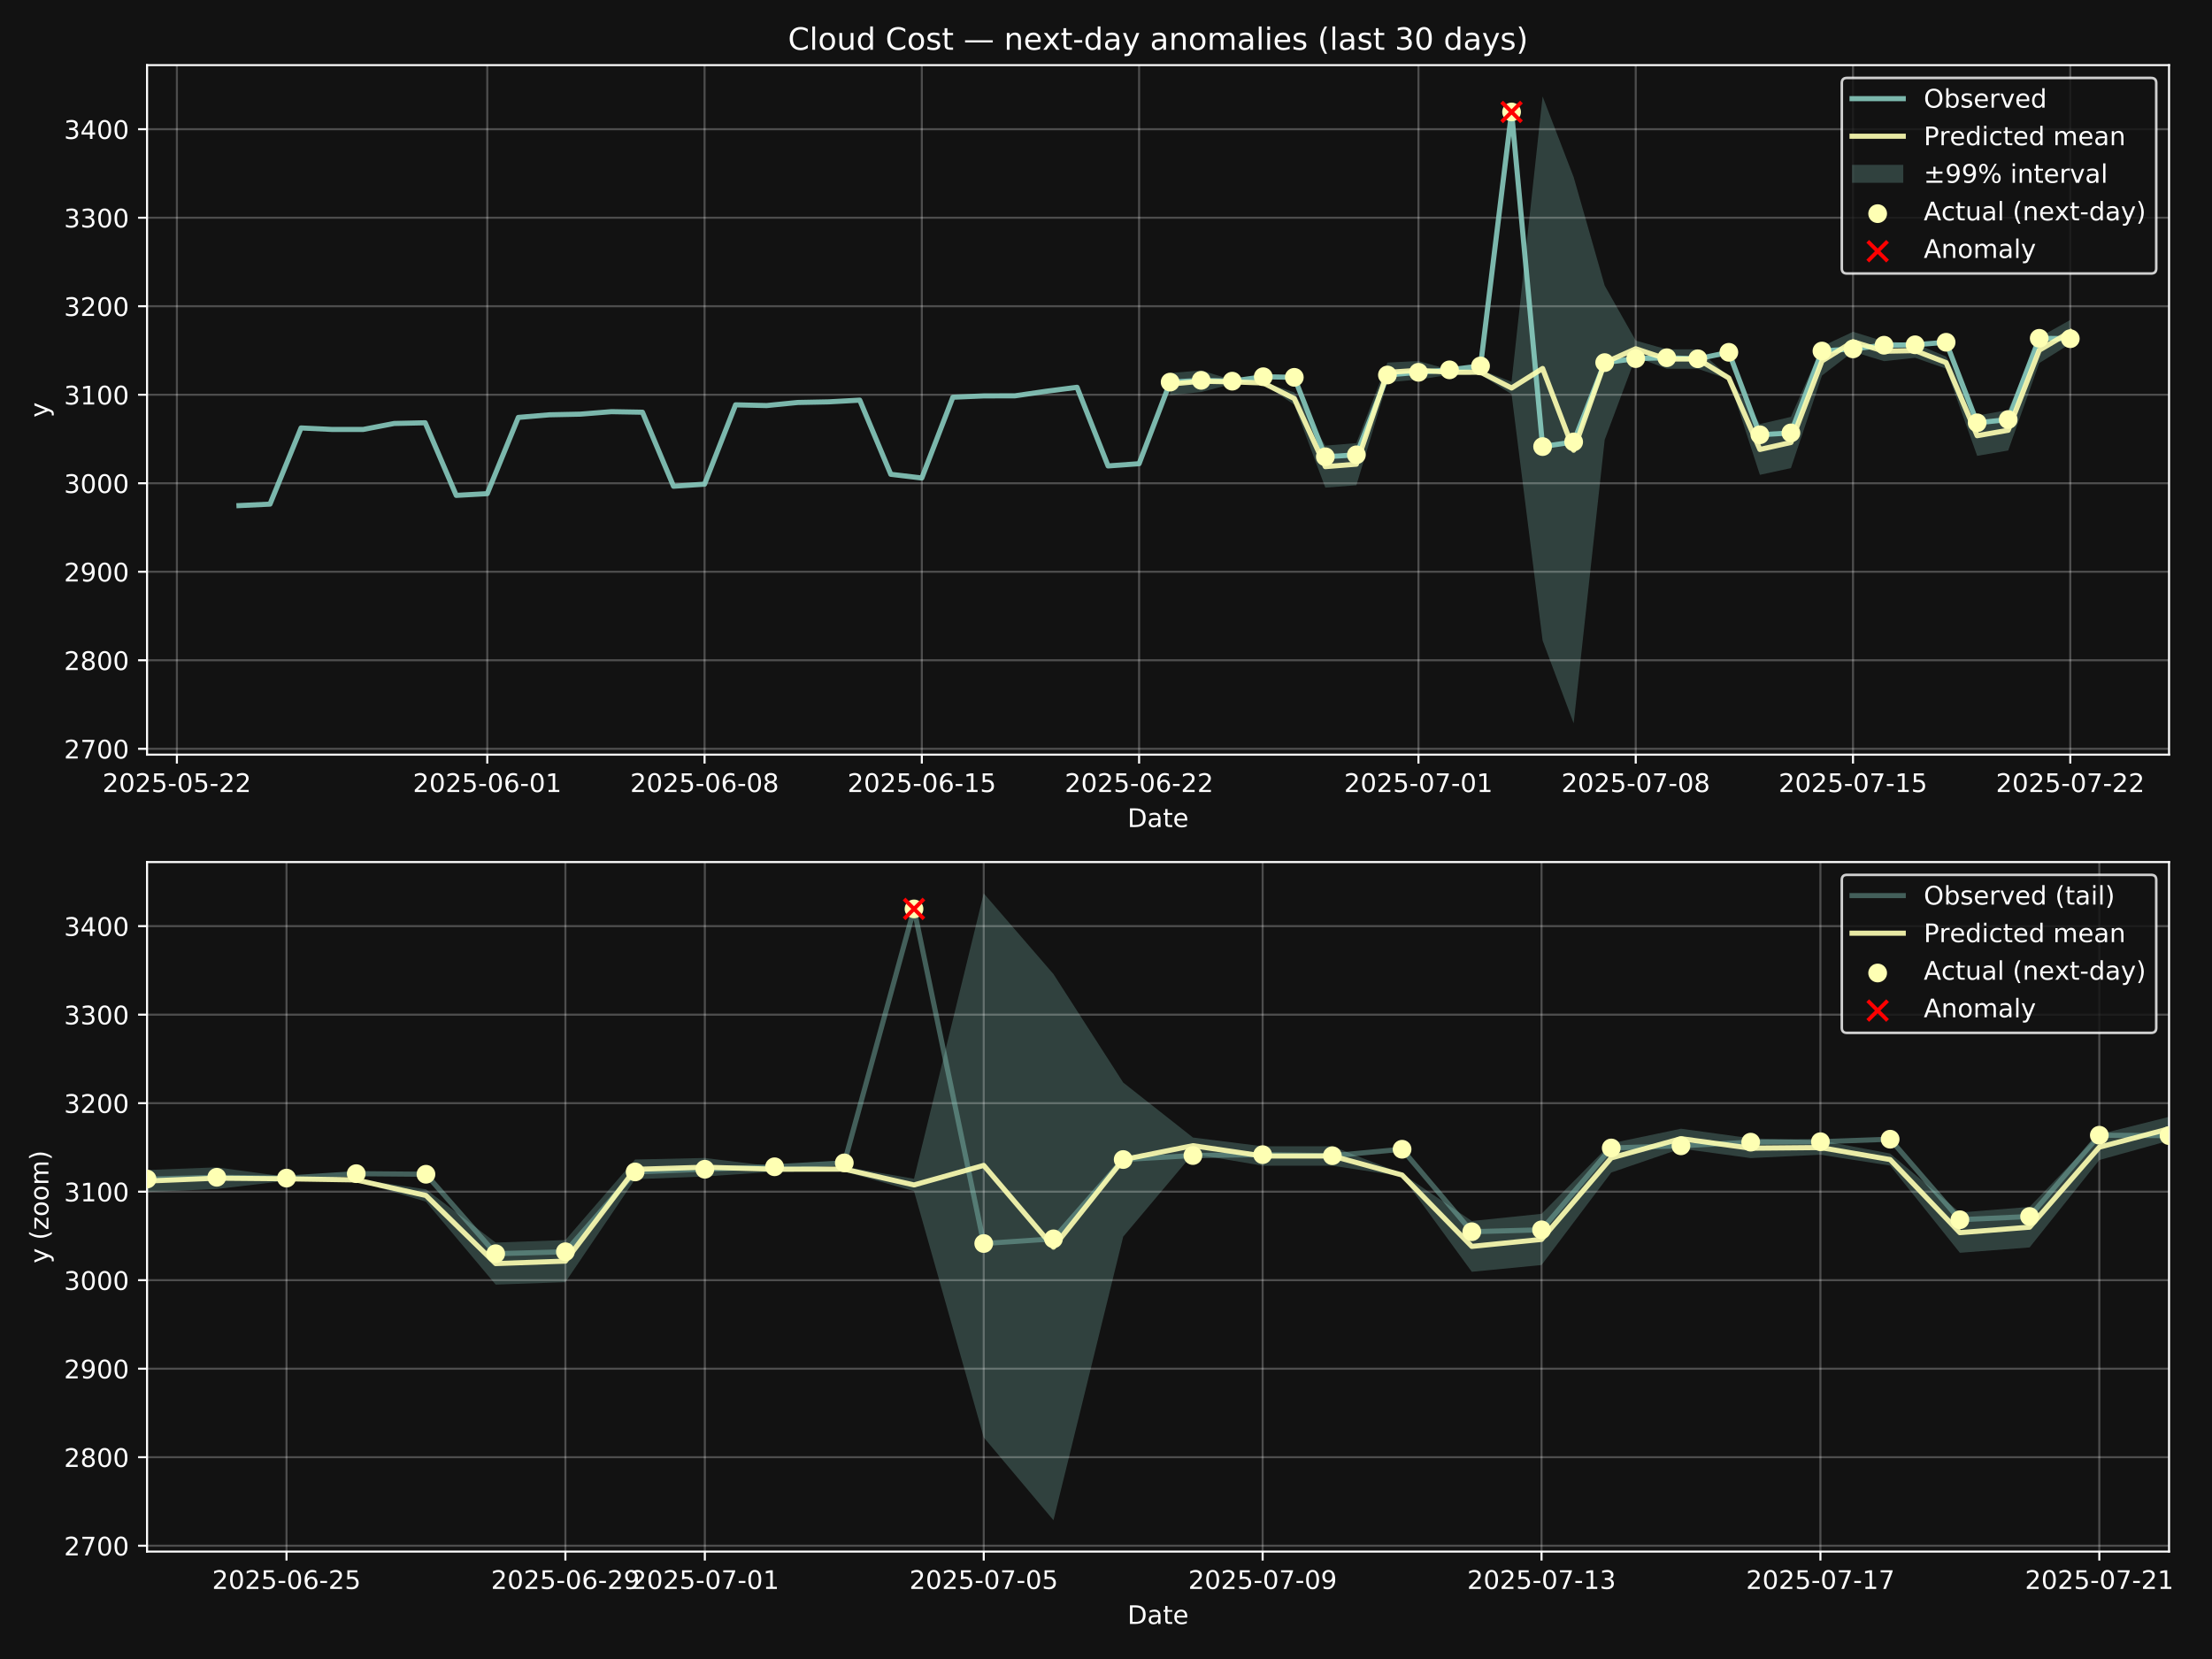 <?xml version="1.0" encoding="utf-8" standalone="no"?>
<!DOCTYPE svg PUBLIC "-//W3C//DTD SVG 1.1//EN"
  "http://www.w3.org/Graphics/SVG/1.1/DTD/svg11.dtd">
<!-- Created with matplotlib (https://matplotlib.org/) -->
<svg height="648pt" version="1.1" viewBox="0 0 864 648" width="864pt" xmlns="http://www.w3.org/2000/svg" xmlns:xlink="http://www.w3.org/1999/xlink">
 <defs>
  <style type="text/css">
*{stroke-linecap:butt;stroke-linejoin:round;}
  </style>
 </defs>
 <g id="figure_1">
  <g id="patch_1">
   <path d="M 0 648 
L 864 648 
L 864 0 
L 0 0 
z
" style="fill:#121212;"/>
  </g>
  <g id="axes_1">
   <g id="patch_2">
    <path d="M 57.44 294.76 
L 847.22 294.76 
L 847.22 25.44 
L 57.44 25.44 
z
" style="fill:#121212;"/>
   </g>
   <g id="PolyCollection_1">
    <path clip-path="url(#pfae2441475)" d="M 457.054 145.718 
L 457.054 154.345 
L 469.178 153.129 
L 481.302 149.927 
L 493.425 149.939 
L 505.549 158.085 
L 517.673 190.472 
L 529.797 189.529 
L 541.921 149.314 
L 554.045 148.241 
L 566.168 146.412 
L 578.292 146.32 
L 590.416 153.964 
L 602.54 250.163 
L 614.664 282.518 
L 626.788 171.766 
L 638.911 139.414 
L 651.035 144.03 
L 663.159 144.033 
L 675.283 148.187 
L 687.407 185.469 
L 699.531 182.832 
L 711.654 146.701 
L 723.778 137.362 
L 735.902 141.067 
L 748.026 139.738 
L 760.15 143.995 
L 772.274 178.053 
L 784.397 175.959 
L 796.521 141.822 
L 808.645 134.263 
L 808.645 124.969 
L 808.645 124.969 
L 796.521 131.767 
L 784.397 160.144 
L 772.274 162.321 
L 760.15 139.287 
L 748.026 134.167 
L 735.902 133.332 
L 723.778 129.598 
L 711.654 135.299 
L 699.531 162.835 
L 687.407 165.641 
L 675.283 147.167 
L 663.159 136.444 
L 651.035 136.455 
L 638.911 133.026 
L 626.788 111.563 
L 614.664 69.195 
L 602.54 37.682 
L 590.416 149.144 
L 578.292 144.426 
L 566.168 144.404 
L 554.045 141.019 
L 541.921 141.62 
L 529.797 173.082 
L 517.673 174.067 
L 505.549 153.263 
L 493.425 149.245 
L 481.302 148.378 
L 469.178 144.686 
L 457.054 145.718 
z
" style="fill:#8dd3c7;fill-opacity:0.25;"/>
   </g>
   <g id="matplotlib.axis_1">
    <g id="xtick_1">
     <g id="line2d_1">
      <path clip-path="url(#pfae2441475)" d="M 69.091 294.76 
L 69.091 25.44 
" style="fill:none;stroke:#ffffff;stroke-linecap:square;stroke-opacity:0.25;stroke-width:0.8;"/>
     </g>
     <g id="line2d_2">
      <defs>
       <path d="M 0 0 
L 0 3.5 
" id="md984a6b03c" style="stroke:#ffffff;stroke-width:0.8;"/>
      </defs>
      <g>
       <use style="fill:#ffffff;stroke:#ffffff;stroke-width:0.8;" x="69.091" xlink:href="#md984a6b03c" y="294.76"/>
      </g>
     </g>
     <g id="text_1">
      <!-- 2025-05-22 -->
      <defs>
       <path d="M 19.188 8.297 
L 53.609 8.297 
L 53.609 0 
L 7.328 0 
L 7.328 8.297 
Q 12.938 14.109 22.625 23.891 
Q 32.328 33.688 34.812 36.531 
Q 39.547 41.844 41.422 45.531 
Q 43.312 49.219 43.312 52.781 
Q 43.312 58.594 39.234 62.25 
Q 35.156 65.922 28.609 65.922 
Q 23.969 65.922 18.812 64.312 
Q 13.672 62.703 7.812 59.422 
L 7.812 69.391 
Q 13.766 71.781 18.938 73 
Q 24.125 74.219 28.422 74.219 
Q 39.75 74.219 46.484 68.547 
Q 53.219 62.891 53.219 53.422 
Q 53.219 48.922 51.531 44.891 
Q 49.859 40.875 45.406 35.406 
Q 44.188 33.984 37.641 27.219 
Q 31.109 20.453 19.188 8.297 
z
" id="DejaVuSans-50"/>
       <path d="M 31.781 66.406 
Q 24.172 66.406 20.328 58.906 
Q 16.5 51.422 16.5 36.375 
Q 16.5 21.391 20.328 13.891 
Q 24.172 6.391 31.781 6.391 
Q 39.453 6.391 43.281 13.891 
Q 47.125 21.391 47.125 36.375 
Q 47.125 51.422 43.281 58.906 
Q 39.453 66.406 31.781 66.406 
z
M 31.781 74.219 
Q 44.047 74.219 50.516 64.516 
Q 56.984 54.828 56.984 36.375 
Q 56.984 17.969 50.516 8.266 
Q 44.047 -1.422 31.781 -1.422 
Q 19.531 -1.422 13.062 8.266 
Q 6.594 17.969 6.594 36.375 
Q 6.594 54.828 13.062 64.516 
Q 19.531 74.219 31.781 74.219 
z
" id="DejaVuSans-48"/>
       <path d="M 10.797 72.906 
L 49.516 72.906 
L 49.516 64.594 
L 19.828 64.594 
L 19.828 46.734 
Q 21.969 47.469 24.109 47.828 
Q 26.266 48.188 28.422 48.188 
Q 40.625 48.188 47.75 41.5 
Q 54.891 34.812 54.891 23.391 
Q 54.891 11.625 47.562 5.094 
Q 40.234 -1.422 26.906 -1.422 
Q 22.312 -1.422 17.547 -0.641 
Q 12.797 0.141 7.719 1.703 
L 7.719 11.625 
Q 12.109 9.234 16.797 8.062 
Q 21.484 6.891 26.703 6.891 
Q 35.156 6.891 40.078 11.328 
Q 45.016 15.766 45.016 23.391 
Q 45.016 31 40.078 35.438 
Q 35.156 39.891 26.703 39.891 
Q 22.75 39.891 18.812 39.016 
Q 14.891 38.141 10.797 36.281 
z
" id="DejaVuSans-53"/>
       <path d="M 4.891 31.391 
L 31.203 31.391 
L 31.203 23.391 
L 4.891 23.391 
z
" id="DejaVuSans-45"/>
      </defs>
      <g style="fill:#ffffff;" transform="translate(40.034 309.358)scale(0.1 -0.1)">
       <use xlink:href="#DejaVuSans-50"/>
       <use x="63.623" xlink:href="#DejaVuSans-48"/>
       <use x="127.246" xlink:href="#DejaVuSans-50"/>
       <use x="190.869" xlink:href="#DejaVuSans-53"/>
       <use x="254.492" xlink:href="#DejaVuSans-45"/>
       <use x="290.576" xlink:href="#DejaVuSans-48"/>
       <use x="354.199" xlink:href="#DejaVuSans-53"/>
       <use x="417.822" xlink:href="#DejaVuSans-45"/>
       <use x="453.906" xlink:href="#DejaVuSans-50"/>
       <use x="517.529" xlink:href="#DejaVuSans-50"/>
      </g>
     </g>
    </g>
    <g id="xtick_2">
     <g id="line2d_3">
      <path clip-path="url(#pfae2441475)" d="M 190.33 294.76 
L 190.33 25.44 
" style="fill:none;stroke:#ffffff;stroke-linecap:square;stroke-opacity:0.25;stroke-width:0.8;"/>
     </g>
     <g id="line2d_4">
      <g>
       <use style="fill:#ffffff;stroke:#ffffff;stroke-width:0.8;" x="190.33" xlink:href="#md984a6b03c" y="294.76"/>
      </g>
     </g>
     <g id="text_2">
      <!-- 2025-06-01 -->
      <defs>
       <path d="M 33.016 40.375 
Q 26.375 40.375 22.484 35.828 
Q 18.609 31.297 18.609 23.391 
Q 18.609 15.531 22.484 10.953 
Q 26.375 6.391 33.016 6.391 
Q 39.656 6.391 43.531 10.953 
Q 47.406 15.531 47.406 23.391 
Q 47.406 31.297 43.531 35.828 
Q 39.656 40.375 33.016 40.375 
z
M 52.594 71.297 
L 52.594 62.312 
Q 48.875 64.062 45.094 64.984 
Q 41.312 65.922 37.594 65.922 
Q 27.828 65.922 22.672 59.328 
Q 17.531 52.734 16.797 39.406 
Q 19.672 43.656 24.016 45.922 
Q 28.375 48.188 33.594 48.188 
Q 44.578 48.188 50.953 41.516 
Q 57.328 34.859 57.328 23.391 
Q 57.328 12.156 50.688 5.359 
Q 44.047 -1.422 33.016 -1.422 
Q 20.359 -1.422 13.672 8.266 
Q 6.984 17.969 6.984 36.375 
Q 6.984 53.656 15.188 63.938 
Q 23.391 74.219 37.203 74.219 
Q 40.922 74.219 44.703 73.484 
Q 48.484 72.75 52.594 71.297 
z
" id="DejaVuSans-54"/>
       <path d="M 12.406 8.297 
L 28.516 8.297 
L 28.516 63.922 
L 10.984 60.406 
L 10.984 69.391 
L 28.422 72.906 
L 38.281 72.906 
L 38.281 8.297 
L 54.391 8.297 
L 54.391 0 
L 12.406 0 
z
" id="DejaVuSans-49"/>
      </defs>
      <g style="fill:#ffffff;" transform="translate(161.272 309.358)scale(0.1 -0.1)">
       <use xlink:href="#DejaVuSans-50"/>
       <use x="63.623" xlink:href="#DejaVuSans-48"/>
       <use x="127.246" xlink:href="#DejaVuSans-50"/>
       <use x="190.869" xlink:href="#DejaVuSans-53"/>
       <use x="254.492" xlink:href="#DejaVuSans-45"/>
       <use x="290.576" xlink:href="#DejaVuSans-48"/>
       <use x="354.199" xlink:href="#DejaVuSans-54"/>
       <use x="417.822" xlink:href="#DejaVuSans-45"/>
       <use x="453.906" xlink:href="#DejaVuSans-48"/>
       <use x="517.529" xlink:href="#DejaVuSans-49"/>
      </g>
     </g>
    </g>
    <g id="xtick_3">
     <g id="line2d_5">
      <path clip-path="url(#pfae2441475)" d="M 275.197 294.76 
L 275.197 25.44 
" style="fill:none;stroke:#ffffff;stroke-linecap:square;stroke-opacity:0.25;stroke-width:0.8;"/>
     </g>
     <g id="line2d_6">
      <g>
       <use style="fill:#ffffff;stroke:#ffffff;stroke-width:0.8;" x="275.197" xlink:href="#md984a6b03c" y="294.76"/>
      </g>
     </g>
     <g id="text_3">
      <!-- 2025-06-08 -->
      <defs>
       <path d="M 31.781 34.625 
Q 24.75 34.625 20.719 30.859 
Q 16.703 27.094 16.703 20.516 
Q 16.703 13.922 20.719 10.156 
Q 24.75 6.391 31.781 6.391 
Q 38.812 6.391 42.859 10.172 
Q 46.922 13.969 46.922 20.516 
Q 46.922 27.094 42.891 30.859 
Q 38.875 34.625 31.781 34.625 
z
M 21.922 38.812 
Q 15.578 40.375 12.031 44.719 
Q 8.5 49.078 8.5 55.328 
Q 8.5 64.062 14.719 69.141 
Q 20.953 74.219 31.781 74.219 
Q 42.672 74.219 48.875 69.141 
Q 55.078 64.062 55.078 55.328 
Q 55.078 49.078 51.531 44.719 
Q 48 40.375 41.703 38.812 
Q 48.828 37.156 52.797 32.312 
Q 56.781 27.484 56.781 20.516 
Q 56.781 9.906 50.312 4.234 
Q 43.844 -1.422 31.781 -1.422 
Q 19.734 -1.422 13.25 4.234 
Q 6.781 9.906 6.781 20.516 
Q 6.781 27.484 10.781 32.312 
Q 14.797 37.156 21.922 38.812 
z
M 18.312 54.391 
Q 18.312 48.734 21.844 45.562 
Q 25.391 42.391 31.781 42.391 
Q 38.141 42.391 41.719 45.562 
Q 45.312 48.734 45.312 54.391 
Q 45.312 60.062 41.719 63.234 
Q 38.141 66.406 31.781 66.406 
Q 25.391 66.406 21.844 63.234 
Q 18.312 60.062 18.312 54.391 
z
" id="DejaVuSans-56"/>
      </defs>
      <g style="fill:#ffffff;" transform="translate(246.139 309.358)scale(0.1 -0.1)">
       <use xlink:href="#DejaVuSans-50"/>
       <use x="63.623" xlink:href="#DejaVuSans-48"/>
       <use x="127.246" xlink:href="#DejaVuSans-50"/>
       <use x="190.869" xlink:href="#DejaVuSans-53"/>
       <use x="254.492" xlink:href="#DejaVuSans-45"/>
       <use x="290.576" xlink:href="#DejaVuSans-48"/>
       <use x="354.199" xlink:href="#DejaVuSans-54"/>
       <use x="417.822" xlink:href="#DejaVuSans-45"/>
       <use x="453.906" xlink:href="#DejaVuSans-48"/>
       <use x="517.529" xlink:href="#DejaVuSans-56"/>
      </g>
     </g>
    </g>
    <g id="xtick_4">
     <g id="line2d_7">
      <path clip-path="url(#pfae2441475)" d="M 360.063 294.76 
L 360.063 25.44 
" style="fill:none;stroke:#ffffff;stroke-linecap:square;stroke-opacity:0.25;stroke-width:0.8;"/>
     </g>
     <g id="line2d_8">
      <g>
       <use style="fill:#ffffff;stroke:#ffffff;stroke-width:0.8;" x="360.063" xlink:href="#md984a6b03c" y="294.76"/>
      </g>
     </g>
     <g id="text_4">
      <!-- 2025-06-15 -->
      <g style="fill:#ffffff;" transform="translate(331.006 309.358)scale(0.1 -0.1)">
       <use xlink:href="#DejaVuSans-50"/>
       <use x="63.623" xlink:href="#DejaVuSans-48"/>
       <use x="127.246" xlink:href="#DejaVuSans-50"/>
       <use x="190.869" xlink:href="#DejaVuSans-53"/>
       <use x="254.492" xlink:href="#DejaVuSans-45"/>
       <use x="290.576" xlink:href="#DejaVuSans-48"/>
       <use x="354.199" xlink:href="#DejaVuSans-54"/>
       <use x="417.822" xlink:href="#DejaVuSans-45"/>
       <use x="453.906" xlink:href="#DejaVuSans-49"/>
       <use x="517.529" xlink:href="#DejaVuSans-53"/>
      </g>
     </g>
    </g>
    <g id="xtick_5">
     <g id="line2d_9">
      <path clip-path="url(#pfae2441475)" d="M 444.93 294.76 
L 444.93 25.44 
" style="fill:none;stroke:#ffffff;stroke-linecap:square;stroke-opacity:0.25;stroke-width:0.8;"/>
     </g>
     <g id="line2d_10">
      <g>
       <use style="fill:#ffffff;stroke:#ffffff;stroke-width:0.8;" x="444.93" xlink:href="#md984a6b03c" y="294.76"/>
      </g>
     </g>
     <g id="text_5">
      <!-- 2025-06-22 -->
      <g style="fill:#ffffff;" transform="translate(415.872 309.358)scale(0.1 -0.1)">
       <use xlink:href="#DejaVuSans-50"/>
       <use x="63.623" xlink:href="#DejaVuSans-48"/>
       <use x="127.246" xlink:href="#DejaVuSans-50"/>
       <use x="190.869" xlink:href="#DejaVuSans-53"/>
       <use x="254.492" xlink:href="#DejaVuSans-45"/>
       <use x="290.576" xlink:href="#DejaVuSans-48"/>
       <use x="354.199" xlink:href="#DejaVuSans-54"/>
       <use x="417.822" xlink:href="#DejaVuSans-45"/>
       <use x="453.906" xlink:href="#DejaVuSans-50"/>
       <use x="517.529" xlink:href="#DejaVuSans-50"/>
      </g>
     </g>
    </g>
    <g id="xtick_6">
     <g id="line2d_11">
      <path clip-path="url(#pfae2441475)" d="M 554.045 294.76 
L 554.045 25.44 
" style="fill:none;stroke:#ffffff;stroke-linecap:square;stroke-opacity:0.25;stroke-width:0.8;"/>
     </g>
     <g id="line2d_12">
      <g>
       <use style="fill:#ffffff;stroke:#ffffff;stroke-width:0.8;" x="554.045" xlink:href="#md984a6b03c" y="294.76"/>
      </g>
     </g>
     <g id="text_6">
      <!-- 2025-07-01 -->
      <defs>
       <path d="M 8.203 72.906 
L 55.078 72.906 
L 55.078 68.703 
L 28.609 0 
L 18.312 0 
L 43.219 64.594 
L 8.203 64.594 
z
" id="DejaVuSans-55"/>
      </defs>
      <g style="fill:#ffffff;" transform="translate(524.987 309.358)scale(0.1 -0.1)">
       <use xlink:href="#DejaVuSans-50"/>
       <use x="63.623" xlink:href="#DejaVuSans-48"/>
       <use x="127.246" xlink:href="#DejaVuSans-50"/>
       <use x="190.869" xlink:href="#DejaVuSans-53"/>
       <use x="254.492" xlink:href="#DejaVuSans-45"/>
       <use x="290.576" xlink:href="#DejaVuSans-48"/>
       <use x="354.199" xlink:href="#DejaVuSans-55"/>
       <use x="417.822" xlink:href="#DejaVuSans-45"/>
       <use x="453.906" xlink:href="#DejaVuSans-48"/>
       <use x="517.529" xlink:href="#DejaVuSans-49"/>
      </g>
     </g>
    </g>
    <g id="xtick_7">
     <g id="line2d_13">
      <path clip-path="url(#pfae2441475)" d="M 638.911 294.76 
L 638.911 25.44 
" style="fill:none;stroke:#ffffff;stroke-linecap:square;stroke-opacity:0.25;stroke-width:0.8;"/>
     </g>
     <g id="line2d_14">
      <g>
       <use style="fill:#ffffff;stroke:#ffffff;stroke-width:0.8;" x="638.911" xlink:href="#md984a6b03c" y="294.76"/>
      </g>
     </g>
     <g id="text_7">
      <!-- 2025-07-08 -->
      <g style="fill:#ffffff;" transform="translate(609.854 309.358)scale(0.1 -0.1)">
       <use xlink:href="#DejaVuSans-50"/>
       <use x="63.623" xlink:href="#DejaVuSans-48"/>
       <use x="127.246" xlink:href="#DejaVuSans-50"/>
       <use x="190.869" xlink:href="#DejaVuSans-53"/>
       <use x="254.492" xlink:href="#DejaVuSans-45"/>
       <use x="290.576" xlink:href="#DejaVuSans-48"/>
       <use x="354.199" xlink:href="#DejaVuSans-55"/>
       <use x="417.822" xlink:href="#DejaVuSans-45"/>
       <use x="453.906" xlink:href="#DejaVuSans-48"/>
       <use x="517.529" xlink:href="#DejaVuSans-56"/>
      </g>
     </g>
    </g>
    <g id="xtick_8">
     <g id="line2d_15">
      <path clip-path="url(#pfae2441475)" d="M 723.778 294.76 
L 723.778 25.44 
" style="fill:none;stroke:#ffffff;stroke-linecap:square;stroke-opacity:0.25;stroke-width:0.8;"/>
     </g>
     <g id="line2d_16">
      <g>
       <use style="fill:#ffffff;stroke:#ffffff;stroke-width:0.8;" x="723.778" xlink:href="#md984a6b03c" y="294.76"/>
      </g>
     </g>
     <g id="text_8">
      <!-- 2025-07-15 -->
      <g style="fill:#ffffff;" transform="translate(694.72 309.358)scale(0.1 -0.1)">
       <use xlink:href="#DejaVuSans-50"/>
       <use x="63.623" xlink:href="#DejaVuSans-48"/>
       <use x="127.246" xlink:href="#DejaVuSans-50"/>
       <use x="190.869" xlink:href="#DejaVuSans-53"/>
       <use x="254.492" xlink:href="#DejaVuSans-45"/>
       <use x="290.576" xlink:href="#DejaVuSans-48"/>
       <use x="354.199" xlink:href="#DejaVuSans-55"/>
       <use x="417.822" xlink:href="#DejaVuSans-45"/>
       <use x="453.906" xlink:href="#DejaVuSans-49"/>
       <use x="517.529" xlink:href="#DejaVuSans-53"/>
      </g>
     </g>
    </g>
    <g id="xtick_9">
     <g id="line2d_17">
      <path clip-path="url(#pfae2441475)" d="M 808.645 294.76 
L 808.645 25.44 
" style="fill:none;stroke:#ffffff;stroke-linecap:square;stroke-opacity:0.25;stroke-width:0.8;"/>
     </g>
     <g id="line2d_18">
      <g>
       <use style="fill:#ffffff;stroke:#ffffff;stroke-width:0.8;" x="808.645" xlink:href="#md984a6b03c" y="294.76"/>
      </g>
     </g>
     <g id="text_9">
      <!-- 2025-07-22 -->
      <g style="fill:#ffffff;" transform="translate(779.587 309.358)scale(0.1 -0.1)">
       <use xlink:href="#DejaVuSans-50"/>
       <use x="63.623" xlink:href="#DejaVuSans-48"/>
       <use x="127.246" xlink:href="#DejaVuSans-50"/>
       <use x="190.869" xlink:href="#DejaVuSans-53"/>
       <use x="254.492" xlink:href="#DejaVuSans-45"/>
       <use x="290.576" xlink:href="#DejaVuSans-48"/>
       <use x="354.199" xlink:href="#DejaVuSans-55"/>
       <use x="417.822" xlink:href="#DejaVuSans-45"/>
       <use x="453.906" xlink:href="#DejaVuSans-50"/>
       <use x="517.529" xlink:href="#DejaVuSans-50"/>
      </g>
     </g>
    </g>
    <g id="text_10">
     <!-- Date -->
     <defs>
      <path d="M 19.672 64.797 
L 19.672 8.109 
L 31.594 8.109 
Q 46.688 8.109 53.688 14.938 
Q 60.688 21.781 60.688 36.531 
Q 60.688 51.172 53.688 57.984 
Q 46.688 64.797 31.594 64.797 
z
M 9.812 72.906 
L 30.078 72.906 
Q 51.266 72.906 61.172 64.094 
Q 71.094 55.281 71.094 36.531 
Q 71.094 17.672 61.125 8.828 
Q 51.172 0 30.078 0 
L 9.812 0 
z
" id="DejaVuSans-68"/>
      <path d="M 34.281 27.484 
Q 23.391 27.484 19.188 25 
Q 14.984 22.516 14.984 16.5 
Q 14.984 11.719 18.141 8.906 
Q 21.297 6.109 26.703 6.109 
Q 34.188 6.109 38.703 11.406 
Q 43.219 16.703 43.219 25.484 
L 43.219 27.484 
z
M 52.203 31.203 
L 52.203 0 
L 43.219 0 
L 43.219 8.297 
Q 40.141 3.328 35.547 0.953 
Q 30.953 -1.422 24.312 -1.422 
Q 15.922 -1.422 10.953 3.297 
Q 6 8.016 6 15.922 
Q 6 25.141 12.172 29.828 
Q 18.359 34.516 30.609 34.516 
L 43.219 34.516 
L 43.219 35.406 
Q 43.219 41.609 39.141 45 
Q 35.062 48.391 27.688 48.391 
Q 23 48.391 18.547 47.266 
Q 14.109 46.141 10.016 43.891 
L 10.016 52.203 
Q 14.938 54.109 19.578 55.047 
Q 24.219 56 28.609 56 
Q 40.484 56 46.344 49.844 
Q 52.203 43.703 52.203 31.203 
z
" id="DejaVuSans-97"/>
      <path d="M 18.312 70.219 
L 18.312 54.688 
L 36.812 54.688 
L 36.812 47.703 
L 18.312 47.703 
L 18.312 18.016 
Q 18.312 11.328 20.141 9.422 
Q 21.969 7.516 27.594 7.516 
L 36.812 7.516 
L 36.812 0 
L 27.594 0 
Q 17.188 0 13.234 3.875 
Q 9.281 7.766 9.281 18.016 
L 9.281 47.703 
L 2.688 47.703 
L 2.688 54.688 
L 9.281 54.688 
L 9.281 70.219 
z
" id="DejaVuSans-116"/>
      <path d="M 56.203 29.594 
L 56.203 25.203 
L 14.891 25.203 
Q 15.484 15.922 20.484 11.062 
Q 25.484 6.203 34.422 6.203 
Q 39.594 6.203 44.453 7.469 
Q 49.312 8.734 54.109 11.281 
L 54.109 2.781 
Q 49.266 0.734 44.188 -0.344 
Q 39.109 -1.422 33.891 -1.422 
Q 20.797 -1.422 13.156 6.188 
Q 5.516 13.812 5.516 26.812 
Q 5.516 40.234 12.766 48.109 
Q 20.016 56 32.328 56 
Q 43.359 56 49.781 48.891 
Q 56.203 41.797 56.203 29.594 
z
M 47.219 32.234 
Q 47.125 39.594 43.094 43.984 
Q 39.062 48.391 32.422 48.391 
Q 24.906 48.391 20.391 44.141 
Q 15.875 39.891 15.188 32.172 
z
" id="DejaVuSans-101"/>
     </defs>
     <g style="fill:#ffffff;" transform="translate(440.379 323.037)scale(0.1 -0.1)">
      <use xlink:href="#DejaVuSans-68"/>
      <use x="77.002" xlink:href="#DejaVuSans-97"/>
      <use x="138.281" xlink:href="#DejaVuSans-116"/>
      <use x="177.49" xlink:href="#DejaVuSans-101"/>
     </g>
    </g>
   </g>
   <g id="matplotlib.axis_2">
    <g id="ytick_1">
     <g id="line2d_19">
      <path clip-path="url(#pfae2441475)" d="M 57.44 292.473 
L 847.22 292.473 
" style="fill:none;stroke:#ffffff;stroke-linecap:square;stroke-opacity:0.25;stroke-width:0.8;"/>
     </g>
     <g id="line2d_20">
      <defs>
       <path d="M 0 0 
L -3.5 0 
" id="m88b3f08dfc" style="stroke:#ffffff;stroke-width:0.8;"/>
      </defs>
      <g>
       <use style="fill:#ffffff;stroke:#ffffff;stroke-width:0.8;" x="57.44" xlink:href="#m88b3f08dfc" y="292.473"/>
      </g>
     </g>
     <g id="text_11">
      <!-- 2700 -->
      <g style="fill:#ffffff;" transform="translate(24.99 296.272)scale(0.1 -0.1)">
       <use xlink:href="#DejaVuSans-50"/>
       <use x="63.623" xlink:href="#DejaVuSans-55"/>
       <use x="127.246" xlink:href="#DejaVuSans-48"/>
       <use x="190.869" xlink:href="#DejaVuSans-48"/>
      </g>
     </g>
    </g>
    <g id="ytick_2">
     <g id="line2d_21">
      <path clip-path="url(#pfae2441475)" d="M 57.44 257.901 
L 847.22 257.901 
" style="fill:none;stroke:#ffffff;stroke-linecap:square;stroke-opacity:0.25;stroke-width:0.8;"/>
     </g>
     <g id="line2d_22">
      <g>
       <use style="fill:#ffffff;stroke:#ffffff;stroke-width:0.8;" x="57.44" xlink:href="#m88b3f08dfc" y="257.901"/>
      </g>
     </g>
     <g id="text_12">
      <!-- 2800 -->
      <g style="fill:#ffffff;" transform="translate(24.99 261.7)scale(0.1 -0.1)">
       <use xlink:href="#DejaVuSans-50"/>
       <use x="63.623" xlink:href="#DejaVuSans-56"/>
       <use x="127.246" xlink:href="#DejaVuSans-48"/>
       <use x="190.869" xlink:href="#DejaVuSans-48"/>
      </g>
     </g>
    </g>
    <g id="ytick_3">
     <g id="line2d_23">
      <path clip-path="url(#pfae2441475)" d="M 57.44 223.328 
L 847.22 223.328 
" style="fill:none;stroke:#ffffff;stroke-linecap:square;stroke-opacity:0.25;stroke-width:0.8;"/>
     </g>
     <g id="line2d_24">
      <g>
       <use style="fill:#ffffff;stroke:#ffffff;stroke-width:0.8;" x="57.44" xlink:href="#m88b3f08dfc" y="223.328"/>
      </g>
     </g>
     <g id="text_13">
      <!-- 2900 -->
      <defs>
       <path d="M 10.984 1.516 
L 10.984 10.5 
Q 14.703 8.734 18.5 7.812 
Q 22.312 6.891 25.984 6.891 
Q 35.75 6.891 40.891 13.453 
Q 46.047 20.016 46.781 33.406 
Q 43.953 29.203 39.594 26.953 
Q 35.25 24.703 29.984 24.703 
Q 19.047 24.703 12.672 31.312 
Q 6.297 37.938 6.297 49.422 
Q 6.297 60.641 12.938 67.422 
Q 19.578 74.219 30.609 74.219 
Q 43.266 74.219 49.922 64.516 
Q 56.594 54.828 56.594 36.375 
Q 56.594 19.141 48.406 8.859 
Q 40.234 -1.422 26.422 -1.422 
Q 22.703 -1.422 18.891 -0.688 
Q 15.094 0.047 10.984 1.516 
z
M 30.609 32.422 
Q 37.25 32.422 41.125 36.953 
Q 45.016 41.5 45.016 49.422 
Q 45.016 57.281 41.125 61.844 
Q 37.25 66.406 30.609 66.406 
Q 23.969 66.406 20.094 61.844 
Q 16.219 57.281 16.219 49.422 
Q 16.219 41.5 20.094 36.953 
Q 23.969 32.422 30.609 32.422 
z
" id="DejaVuSans-57"/>
      </defs>
      <g style="fill:#ffffff;" transform="translate(24.99 227.128)scale(0.1 -0.1)">
       <use xlink:href="#DejaVuSans-50"/>
       <use x="63.623" xlink:href="#DejaVuSans-57"/>
       <use x="127.246" xlink:href="#DejaVuSans-48"/>
       <use x="190.869" xlink:href="#DejaVuSans-48"/>
      </g>
     </g>
    </g>
    <g id="ytick_4">
     <g id="line2d_25">
      <path clip-path="url(#pfae2441475)" d="M 57.44 188.756 
L 847.22 188.756 
" style="fill:none;stroke:#ffffff;stroke-linecap:square;stroke-opacity:0.25;stroke-width:0.8;"/>
     </g>
     <g id="line2d_26">
      <g>
       <use style="fill:#ffffff;stroke:#ffffff;stroke-width:0.8;" x="57.44" xlink:href="#m88b3f08dfc" y="188.756"/>
      </g>
     </g>
     <g id="text_14">
      <!-- 3000 -->
      <defs>
       <path d="M 40.578 39.312 
Q 47.656 37.797 51.625 33 
Q 55.609 28.219 55.609 21.188 
Q 55.609 10.406 48.188 4.484 
Q 40.766 -1.422 27.094 -1.422 
Q 22.516 -1.422 17.656 -0.516 
Q 12.797 0.391 7.625 2.203 
L 7.625 11.719 
Q 11.719 9.328 16.594 8.109 
Q 21.484 6.891 26.812 6.891 
Q 36.078 6.891 40.938 10.547 
Q 45.797 14.203 45.797 21.188 
Q 45.797 27.641 41.281 31.266 
Q 36.766 34.906 28.719 34.906 
L 20.219 34.906 
L 20.219 43.016 
L 29.109 43.016 
Q 36.375 43.016 40.234 45.922 
Q 44.094 48.828 44.094 54.297 
Q 44.094 59.906 40.109 62.906 
Q 36.141 65.922 28.719 65.922 
Q 24.656 65.922 20.016 65.031 
Q 15.375 64.156 9.812 62.312 
L 9.812 71.094 
Q 15.438 72.656 20.344 73.438 
Q 25.25 74.219 29.594 74.219 
Q 40.828 74.219 47.359 69.109 
Q 53.906 64.016 53.906 55.328 
Q 53.906 49.266 50.438 45.094 
Q 46.969 40.922 40.578 39.312 
z
" id="DejaVuSans-51"/>
      </defs>
      <g style="fill:#ffffff;" transform="translate(24.99 192.555)scale(0.1 -0.1)">
       <use xlink:href="#DejaVuSans-51"/>
       <use x="63.623" xlink:href="#DejaVuSans-48"/>
       <use x="127.246" xlink:href="#DejaVuSans-48"/>
       <use x="190.869" xlink:href="#DejaVuSans-48"/>
      </g>
     </g>
    </g>
    <g id="ytick_5">
     <g id="line2d_27">
      <path clip-path="url(#pfae2441475)" d="M 57.44 154.184 
L 847.22 154.184 
" style="fill:none;stroke:#ffffff;stroke-linecap:square;stroke-opacity:0.25;stroke-width:0.8;"/>
     </g>
     <g id="line2d_28">
      <g>
       <use style="fill:#ffffff;stroke:#ffffff;stroke-width:0.8;" x="57.44" xlink:href="#m88b3f08dfc" y="154.184"/>
      </g>
     </g>
     <g id="text_15">
      <!-- 3100 -->
      <g style="fill:#ffffff;" transform="translate(24.99 157.983)scale(0.1 -0.1)">
       <use xlink:href="#DejaVuSans-51"/>
       <use x="63.623" xlink:href="#DejaVuSans-49"/>
       <use x="127.246" xlink:href="#DejaVuSans-48"/>
       <use x="190.869" xlink:href="#DejaVuSans-48"/>
      </g>
     </g>
    </g>
    <g id="ytick_6">
     <g id="line2d_29">
      <path clip-path="url(#pfae2441475)" d="M 57.44 119.612 
L 847.22 119.612 
" style="fill:none;stroke:#ffffff;stroke-linecap:square;stroke-opacity:0.25;stroke-width:0.8;"/>
     </g>
     <g id="line2d_30">
      <g>
       <use style="fill:#ffffff;stroke:#ffffff;stroke-width:0.8;" x="57.44" xlink:href="#m88b3f08dfc" y="119.612"/>
      </g>
     </g>
     <g id="text_16">
      <!-- 3200 -->
      <g style="fill:#ffffff;" transform="translate(24.99 123.411)scale(0.1 -0.1)">
       <use xlink:href="#DejaVuSans-51"/>
       <use x="63.623" xlink:href="#DejaVuSans-50"/>
       <use x="127.246" xlink:href="#DejaVuSans-48"/>
       <use x="190.869" xlink:href="#DejaVuSans-48"/>
      </g>
     </g>
    </g>
    <g id="ytick_7">
     <g id="line2d_31">
      <path clip-path="url(#pfae2441475)" d="M 57.44 85.039 
L 847.22 85.039 
" style="fill:none;stroke:#ffffff;stroke-linecap:square;stroke-opacity:0.25;stroke-width:0.8;"/>
     </g>
     <g id="line2d_32">
      <g>
       <use style="fill:#ffffff;stroke:#ffffff;stroke-width:0.8;" x="57.44" xlink:href="#m88b3f08dfc" y="85.039"/>
      </g>
     </g>
     <g id="text_17">
      <!-- 3300 -->
      <g style="fill:#ffffff;" transform="translate(24.99 88.839)scale(0.1 -0.1)">
       <use xlink:href="#DejaVuSans-51"/>
       <use x="63.623" xlink:href="#DejaVuSans-51"/>
       <use x="127.246" xlink:href="#DejaVuSans-48"/>
       <use x="190.869" xlink:href="#DejaVuSans-48"/>
      </g>
     </g>
    </g>
    <g id="ytick_8">
     <g id="line2d_33">
      <path clip-path="url(#pfae2441475)" d="M 57.44 50.467 
L 847.22 50.467 
" style="fill:none;stroke:#ffffff;stroke-linecap:square;stroke-opacity:0.25;stroke-width:0.8;"/>
     </g>
     <g id="line2d_34">
      <g>
       <use style="fill:#ffffff;stroke:#ffffff;stroke-width:0.8;" x="57.44" xlink:href="#m88b3f08dfc" y="50.467"/>
      </g>
     </g>
     <g id="text_18">
      <!-- 3400 -->
      <defs>
       <path d="M 37.797 64.312 
L 12.891 25.391 
L 37.797 25.391 
z
M 35.203 72.906 
L 47.609 72.906 
L 47.609 25.391 
L 58.016 25.391 
L 58.016 17.188 
L 47.609 17.188 
L 47.609 0 
L 37.797 0 
L 37.797 17.188 
L 4.891 17.188 
L 4.891 26.703 
z
" id="DejaVuSans-52"/>
      </defs>
      <g style="fill:#ffffff;" transform="translate(24.99 54.266)scale(0.1 -0.1)">
       <use xlink:href="#DejaVuSans-51"/>
       <use x="63.623" xlink:href="#DejaVuSans-52"/>
       <use x="127.246" xlink:href="#DejaVuSans-48"/>
       <use x="190.869" xlink:href="#DejaVuSans-48"/>
      </g>
     </g>
    </g>
    <g id="text_19">
     <!-- y -->
     <defs>
      <path d="M 32.172 -5.078 
Q 28.375 -14.844 24.75 -17.812 
Q 21.141 -20.797 15.094 -20.797 
L 7.906 -20.797 
L 7.906 -13.281 
L 13.188 -13.281 
Q 16.891 -13.281 18.938 -11.516 
Q 21 -9.766 23.484 -3.219 
L 25.094 0.875 
L 2.984 54.688 
L 12.5 54.688 
L 29.594 11.922 
L 46.688 54.688 
L 56.203 54.688 
z
" id="DejaVuSans-121"/>
     </defs>
     <g style="fill:#ffffff;" transform="translate(18.91 163.059)rotate(-90)scale(0.1 -0.1)">
      <use xlink:href="#DejaVuSans-121"/>
     </g>
    </g>
   </g>
   <g id="line2d_35">
    <path clip-path="url(#pfae2441475)" d="M 93.339 197.486 
L 105.463 196.905 
L 117.587 167.159 
L 129.711 167.743 
L 141.834 167.747 
L 153.958 165.406 
L 166.082 165.129 
L 178.206 193.493 
L 190.33 192.818 
L 202.454 163.038 
L 214.577 162.018 
L 226.701 161.762 
L 238.825 160.794 
L 250.949 161.012 
L 263.073 189.918 
L 275.197 189.116 
L 287.32 158.125 
L 299.444 158.412 
L 311.568 157.206 
L 323.692 156.964 
L 335.816 156.293 
L 347.94 185.264 
L 360.063 186.703 
L 372.187 155.162 
L 384.311 154.633 
L 396.435 154.606 
L 408.559 152.839 
L 420.683 151.273 
L 432.806 181.994 
L 444.93 181.116 
L 457.054 149.25 
L 469.178 148.559 
L 481.302 148.884 
L 493.425 147.148 
L 505.549 147.384 
L 517.673 178.419 
L 529.797 177.655 
L 541.921 146.474 
L 554.045 145.42 
L 566.168 144.459 
L 578.292 142.941 
L 590.416 43.733 
L 602.54 174.433 
L 614.664 172.614 
L 626.788 141.631 
L 638.911 140.065 
L 651.035 139.726 
L 663.159 140.137 
L 675.283 137.613 
L 687.407 169.824 
L 699.531 169.088 
L 711.654 137.116 
L 723.778 136.272 
L 735.902 134.844 
L 748.026 134.675 
L 760.15 133.689 
L 772.274 165.147 
L 784.397 163.878 
L 796.521 132.141 
L 808.645 132.289 
" style="fill:none;stroke:#8dd3c7;stroke-linecap:square;stroke-opacity:0.85;stroke-width:2;"/>
   </g>
   <g id="line2d_36">
    <path clip-path="url(#pfae2441475)" d="M 457.054 150.032 
L 469.178 148.907 
L 481.302 149.153 
L 493.425 149.592 
L 505.549 155.674 
L 517.673 182.269 
L 529.797 181.306 
L 541.921 145.467 
L 554.045 144.63 
L 566.168 145.408 
L 578.292 145.373 
L 590.416 151.554 
L 602.54 143.922 
L 614.664 175.856 
L 626.788 141.665 
L 638.911 136.22 
L 651.035 140.242 
L 663.159 140.238 
L 675.283 147.677 
L 687.407 175.555 
L 699.531 172.833 
L 711.654 141 
L 723.778 133.48 
L 735.902 137.199 
L 748.026 136.952 
L 760.15 141.641 
L 772.274 170.187 
L 784.397 168.052 
L 796.521 136.795 
L 808.645 129.616 
" style="fill:none;stroke:#feffb3;stroke-linecap:square;stroke-opacity:0.9;stroke-width:2;"/>
   </g>
   <g id="patch_3">
    <path d="M 57.44 294.76 
L 57.44 25.44 
" style="fill:none;stroke:#ffffff;stroke-linecap:square;stroke-linejoin:miter;stroke-width:0.8;"/>
   </g>
   <g id="patch_4">
    <path d="M 847.22 294.76 
L 847.22 25.44 
" style="fill:none;stroke:#ffffff;stroke-linecap:square;stroke-linejoin:miter;stroke-width:0.8;"/>
   </g>
   <g id="patch_5">
    <path d="M 57.44 294.76 
L 847.22 294.76 
" style="fill:none;stroke:#ffffff;stroke-linecap:square;stroke-linejoin:miter;stroke-width:0.8;"/>
   </g>
   <g id="patch_6">
    <path d="M 57.44 25.44 
L 847.22 25.44 
" style="fill:none;stroke:#ffffff;stroke-linecap:square;stroke-linejoin:miter;stroke-width:0.8;"/>
   </g>
   <g id="PathCollection_1">
    <defs>
     <path d="M 0 3.162 
C 0.839 3.162 1.643 2.829 2.236 2.236 
C 2.829 1.643 3.162 0.839 3.162 0 
C 3.162 -0.839 2.829 -1.643 2.236 -2.236 
C 1.643 -2.829 0.839 -3.162 0 -3.162 
C -0.839 -3.162 -1.643 -2.829 -2.236 -2.236 
C -2.829 -1.643 -3.162 -0.839 -3.162 0 
C -3.162 0.839 -2.829 1.643 -2.236 2.236 
C -1.643 2.829 -0.839 3.162 0 3.162 
z
" id="m091fec258c" style="stroke:#feffb3;"/>
    </defs>
    <g clip-path="url(#pfae2441475)">
     <use style="fill:#feffb3;stroke:#feffb3;" x="457.054" xlink:href="#m091fec258c" y="149.25"/>
     <use style="fill:#feffb3;stroke:#feffb3;" x="469.178" xlink:href="#m091fec258c" y="148.559"/>
     <use style="fill:#feffb3;stroke:#feffb3;" x="481.302" xlink:href="#m091fec258c" y="148.884"/>
     <use style="fill:#feffb3;stroke:#feffb3;" x="493.425" xlink:href="#m091fec258c" y="147.148"/>
     <use style="fill:#feffb3;stroke:#feffb3;" x="505.549" xlink:href="#m091fec258c" y="147.384"/>
     <use style="fill:#feffb3;stroke:#feffb3;" x="517.673" xlink:href="#m091fec258c" y="178.419"/>
     <use style="fill:#feffb3;stroke:#feffb3;" x="529.797" xlink:href="#m091fec258c" y="177.655"/>
     <use style="fill:#feffb3;stroke:#feffb3;" x="541.921" xlink:href="#m091fec258c" y="146.474"/>
     <use style="fill:#feffb3;stroke:#feffb3;" x="554.045" xlink:href="#m091fec258c" y="145.42"/>
     <use style="fill:#feffb3;stroke:#feffb3;" x="566.168" xlink:href="#m091fec258c" y="144.459"/>
     <use style="fill:#feffb3;stroke:#feffb3;" x="578.292" xlink:href="#m091fec258c" y="142.941"/>
     <use style="fill:#feffb3;stroke:#feffb3;" x="590.416" xlink:href="#m091fec258c" y="43.733"/>
     <use style="fill:#feffb3;stroke:#feffb3;" x="602.54" xlink:href="#m091fec258c" y="174.433"/>
     <use style="fill:#feffb3;stroke:#feffb3;" x="614.664" xlink:href="#m091fec258c" y="172.614"/>
     <use style="fill:#feffb3;stroke:#feffb3;" x="626.788" xlink:href="#m091fec258c" y="141.631"/>
     <use style="fill:#feffb3;stroke:#feffb3;" x="638.911" xlink:href="#m091fec258c" y="140.065"/>
     <use style="fill:#feffb3;stroke:#feffb3;" x="651.035" xlink:href="#m091fec258c" y="139.726"/>
     <use style="fill:#feffb3;stroke:#feffb3;" x="663.159" xlink:href="#m091fec258c" y="140.137"/>
     <use style="fill:#feffb3;stroke:#feffb3;" x="675.283" xlink:href="#m091fec258c" y="137.613"/>
     <use style="fill:#feffb3;stroke:#feffb3;" x="687.407" xlink:href="#m091fec258c" y="169.824"/>
     <use style="fill:#feffb3;stroke:#feffb3;" x="699.531" xlink:href="#m091fec258c" y="169.088"/>
     <use style="fill:#feffb3;stroke:#feffb3;" x="711.654" xlink:href="#m091fec258c" y="137.116"/>
     <use style="fill:#feffb3;stroke:#feffb3;" x="723.778" xlink:href="#m091fec258c" y="136.272"/>
     <use style="fill:#feffb3;stroke:#feffb3;" x="735.902" xlink:href="#m091fec258c" y="134.844"/>
     <use style="fill:#feffb3;stroke:#feffb3;" x="748.026" xlink:href="#m091fec258c" y="134.675"/>
     <use style="fill:#feffb3;stroke:#feffb3;" x="760.15" xlink:href="#m091fec258c" y="133.689"/>
     <use style="fill:#feffb3;stroke:#feffb3;" x="772.274" xlink:href="#m091fec258c" y="165.147"/>
     <use style="fill:#feffb3;stroke:#feffb3;" x="784.397" xlink:href="#m091fec258c" y="163.878"/>
     <use style="fill:#feffb3;stroke:#feffb3;" x="796.521" xlink:href="#m091fec258c" y="132.141"/>
     <use style="fill:#feffb3;stroke:#feffb3;" x="808.645" xlink:href="#m091fec258c" y="132.289"/>
    </g>
   </g>
   <g id="text_20">
    <!-- Cloud Cost — next-day anomalies (last 30 days) -->
    <defs>
     <path d="M 64.406 67.281 
L 64.406 56.891 
Q 59.422 61.531 53.781 63.812 
Q 48.141 66.109 41.797 66.109 
Q 29.297 66.109 22.656 58.469 
Q 16.016 50.828 16.016 36.375 
Q 16.016 21.969 22.656 14.328 
Q 29.297 6.688 41.797 6.688 
Q 48.141 6.688 53.781 8.984 
Q 59.422 11.281 64.406 15.922 
L 64.406 5.609 
Q 59.234 2.094 53.438 0.328 
Q 47.656 -1.422 41.219 -1.422 
Q 24.656 -1.422 15.125 8.703 
Q 5.609 18.844 5.609 36.375 
Q 5.609 53.953 15.125 64.078 
Q 24.656 74.219 41.219 74.219 
Q 47.75 74.219 53.531 72.484 
Q 59.328 70.75 64.406 67.281 
z
" id="DejaVuSans-67"/>
     <path d="M 9.422 75.984 
L 18.406 75.984 
L 18.406 0 
L 9.422 0 
z
" id="DejaVuSans-108"/>
     <path d="M 30.609 48.391 
Q 23.391 48.391 19.188 42.75 
Q 14.984 37.109 14.984 27.297 
Q 14.984 17.484 19.156 11.844 
Q 23.344 6.203 30.609 6.203 
Q 37.797 6.203 41.984 11.859 
Q 46.188 17.531 46.188 27.297 
Q 46.188 37.016 41.984 42.703 
Q 37.797 48.391 30.609 48.391 
z
M 30.609 56 
Q 42.328 56 49.016 48.375 
Q 55.719 40.766 55.719 27.297 
Q 55.719 13.875 49.016 6.219 
Q 42.328 -1.422 30.609 -1.422 
Q 18.844 -1.422 12.172 6.219 
Q 5.516 13.875 5.516 27.297 
Q 5.516 40.766 12.172 48.375 
Q 18.844 56 30.609 56 
z
" id="DejaVuSans-111"/>
     <path d="M 8.5 21.578 
L 8.5 54.688 
L 17.484 54.688 
L 17.484 21.922 
Q 17.484 14.156 20.5 10.266 
Q 23.531 6.391 29.594 6.391 
Q 36.859 6.391 41.078 11.031 
Q 45.312 15.672 45.312 23.688 
L 45.312 54.688 
L 54.297 54.688 
L 54.297 0 
L 45.312 0 
L 45.312 8.406 
Q 42.047 3.422 37.719 1 
Q 33.406 -1.422 27.688 -1.422 
Q 18.266 -1.422 13.375 4.438 
Q 8.5 10.297 8.5 21.578 
z
M 31.109 56 
z
" id="DejaVuSans-117"/>
     <path d="M 45.406 46.391 
L 45.406 75.984 
L 54.391 75.984 
L 54.391 0 
L 45.406 0 
L 45.406 8.203 
Q 42.578 3.328 38.25 0.953 
Q 33.938 -1.422 27.875 -1.422 
Q 17.969 -1.422 11.734 6.484 
Q 5.516 14.406 5.516 27.297 
Q 5.516 40.188 11.734 48.094 
Q 17.969 56 27.875 56 
Q 33.938 56 38.25 53.625 
Q 42.578 51.266 45.406 46.391 
z
M 14.797 27.297 
Q 14.797 17.391 18.875 11.75 
Q 22.953 6.109 30.078 6.109 
Q 37.203 6.109 41.297 11.75 
Q 45.406 17.391 45.406 27.297 
Q 45.406 37.203 41.297 42.844 
Q 37.203 48.484 30.078 48.484 
Q 22.953 48.484 18.875 42.844 
Q 14.797 37.203 14.797 27.297 
z
" id="DejaVuSans-100"/>
     <path id="DejaVuSans-32"/>
     <path d="M 44.281 53.078 
L 44.281 44.578 
Q 40.484 46.531 36.375 47.5 
Q 32.281 48.484 27.875 48.484 
Q 21.188 48.484 17.844 46.438 
Q 14.5 44.391 14.5 40.281 
Q 14.5 37.156 16.891 35.375 
Q 19.281 33.594 26.516 31.984 
L 29.594 31.297 
Q 39.156 29.25 43.188 25.516 
Q 47.219 21.781 47.219 15.094 
Q 47.219 7.469 41.188 3.016 
Q 35.156 -1.422 24.609 -1.422 
Q 20.219 -1.422 15.453 -0.562 
Q 10.688 0.297 5.422 2 
L 5.422 11.281 
Q 10.406 8.688 15.234 7.391 
Q 20.062 6.109 24.812 6.109 
Q 31.156 6.109 34.562 8.281 
Q 37.984 10.453 37.984 14.406 
Q 37.984 18.062 35.516 20.016 
Q 33.062 21.969 24.703 23.781 
L 21.578 24.516 
Q 13.234 26.266 9.516 29.906 
Q 5.812 33.547 5.812 39.891 
Q 5.812 47.609 11.281 51.797 
Q 16.75 56 26.812 56 
Q 31.781 56 36.172 55.266 
Q 40.578 54.547 44.281 53.078 
z
" id="DejaVuSans-115"/>
     <path d="M 4.891 30.906 
L 95.125 30.906 
L 95.125 23.875 
L 4.891 23.875 
z
" id="DejaVuSans-8212"/>
     <path d="M 54.891 33.016 
L 54.891 0 
L 45.906 0 
L 45.906 32.719 
Q 45.906 40.484 42.875 44.328 
Q 39.844 48.188 33.797 48.188 
Q 26.516 48.188 22.312 43.547 
Q 18.109 38.922 18.109 30.906 
L 18.109 0 
L 9.078 0 
L 9.078 54.688 
L 18.109 54.688 
L 18.109 46.188 
Q 21.344 51.125 25.703 53.562 
Q 30.078 56 35.797 56 
Q 45.219 56 50.047 50.172 
Q 54.891 44.344 54.891 33.016 
z
" id="DejaVuSans-110"/>
     <path d="M 54.891 54.688 
L 35.109 28.078 
L 55.906 0 
L 45.312 0 
L 29.391 21.484 
L 13.484 0 
L 2.875 0 
L 24.125 28.609 
L 4.688 54.688 
L 15.281 54.688 
L 29.781 35.203 
L 44.281 54.688 
z
" id="DejaVuSans-120"/>
     <path d="M 52 44.188 
Q 55.375 50.25 60.062 53.125 
Q 64.75 56 71.094 56 
Q 79.641 56 84.281 50.016 
Q 88.922 44.047 88.922 33.016 
L 88.922 0 
L 79.891 0 
L 79.891 32.719 
Q 79.891 40.578 77.094 44.375 
Q 74.312 48.188 68.609 48.188 
Q 61.625 48.188 57.562 43.547 
Q 53.516 38.922 53.516 30.906 
L 53.516 0 
L 44.484 0 
L 44.484 32.719 
Q 44.484 40.625 41.703 44.406 
Q 38.922 48.188 33.109 48.188 
Q 26.219 48.188 22.156 43.531 
Q 18.109 38.875 18.109 30.906 
L 18.109 0 
L 9.078 0 
L 9.078 54.688 
L 18.109 54.688 
L 18.109 46.188 
Q 21.188 51.219 25.484 53.609 
Q 29.781 56 35.688 56 
Q 41.656 56 45.828 52.969 
Q 50 49.953 52 44.188 
z
" id="DejaVuSans-109"/>
     <path d="M 9.422 54.688 
L 18.406 54.688 
L 18.406 0 
L 9.422 0 
z
M 9.422 75.984 
L 18.406 75.984 
L 18.406 64.594 
L 9.422 64.594 
z
" id="DejaVuSans-105"/>
     <path d="M 31 75.875 
Q 24.469 64.656 21.281 53.656 
Q 18.109 42.672 18.109 31.391 
Q 18.109 20.125 21.312 9.062 
Q 24.516 -2 31 -13.188 
L 23.188 -13.188 
Q 15.875 -1.703 12.234 9.375 
Q 8.594 20.453 8.594 31.391 
Q 8.594 42.281 12.203 53.312 
Q 15.828 64.359 23.188 75.875 
z
" id="DejaVuSans-40"/>
     <path d="M 8.016 75.875 
L 15.828 75.875 
Q 23.141 64.359 26.781 53.312 
Q 30.422 42.281 30.422 31.391 
Q 30.422 20.453 26.781 9.375 
Q 23.141 -1.703 15.828 -13.188 
L 8.016 -13.188 
Q 14.5 -2 17.703 9.062 
Q 20.906 20.125 20.906 31.391 
Q 20.906 42.672 17.703 53.656 
Q 14.5 64.656 8.016 75.875 
z
" id="DejaVuSans-41"/>
    </defs>
    <g style="fill:#ffffff;" transform="translate(307.78 19.44)scale(0.12 -0.12)">
     <use xlink:href="#DejaVuSans-67"/>
     <use x="69.824" xlink:href="#DejaVuSans-108"/>
     <use x="97.607" xlink:href="#DejaVuSans-111"/>
     <use x="158.789" xlink:href="#DejaVuSans-117"/>
     <use x="222.168" xlink:href="#DejaVuSans-100"/>
     <use x="285.645" xlink:href="#DejaVuSans-32"/>
     <use x="317.432" xlink:href="#DejaVuSans-67"/>
     <use x="387.256" xlink:href="#DejaVuSans-111"/>
     <use x="448.438" xlink:href="#DejaVuSans-115"/>
     <use x="500.537" xlink:href="#DejaVuSans-116"/>
     <use x="539.746" xlink:href="#DejaVuSans-32"/>
     <use x="571.533" xlink:href="#DejaVuSans-8212"/>
     <use x="671.533" xlink:href="#DejaVuSans-32"/>
     <use x="703.32" xlink:href="#DejaVuSans-110"/>
     <use x="766.699" xlink:href="#DejaVuSans-101"/>
     <use x="828.207" xlink:href="#DejaVuSans-120"/>
     <use x="887.387" xlink:href="#DejaVuSans-116"/>
     <use x="926.596" xlink:href="#DejaVuSans-45"/>
     <use x="962.68" xlink:href="#DejaVuSans-100"/>
     <use x="1026.156" xlink:href="#DejaVuSans-97"/>
     <use x="1087.436" xlink:href="#DejaVuSans-121"/>
     <use x="1146.615" xlink:href="#DejaVuSans-32"/>
     <use x="1178.402" xlink:href="#DejaVuSans-97"/>
     <use x="1239.682" xlink:href="#DejaVuSans-110"/>
     <use x="1303.061" xlink:href="#DejaVuSans-111"/>
     <use x="1364.242" xlink:href="#DejaVuSans-109"/>
     <use x="1461.654" xlink:href="#DejaVuSans-97"/>
     <use x="1522.934" xlink:href="#DejaVuSans-108"/>
     <use x="1550.717" xlink:href="#DejaVuSans-105"/>
     <use x="1578.5" xlink:href="#DejaVuSans-101"/>
     <use x="1640.023" xlink:href="#DejaVuSans-115"/>
     <use x="1692.123" xlink:href="#DejaVuSans-32"/>
     <use x="1723.91" xlink:href="#DejaVuSans-40"/>
     <use x="1762.924" xlink:href="#DejaVuSans-108"/>
     <use x="1790.707" xlink:href="#DejaVuSans-97"/>
     <use x="1851.986" xlink:href="#DejaVuSans-115"/>
     <use x="1904.086" xlink:href="#DejaVuSans-116"/>
     <use x="1943.295" xlink:href="#DejaVuSans-32"/>
     <use x="1975.082" xlink:href="#DejaVuSans-51"/>
     <use x="2038.705" xlink:href="#DejaVuSans-48"/>
     <use x="2102.328" xlink:href="#DejaVuSans-32"/>
     <use x="2134.115" xlink:href="#DejaVuSans-100"/>
     <use x="2197.592" xlink:href="#DejaVuSans-97"/>
     <use x="2258.871" xlink:href="#DejaVuSans-121"/>
     <use x="2318.051" xlink:href="#DejaVuSans-115"/>
     <use x="2370.15" xlink:href="#DejaVuSans-41"/>
    </g>
   </g>
   <g id="PathCollection_2">
    <defs>
     <path d="M -3.873 3.873 
L 3.873 -3.873 
M -3.873 -3.873 
L 3.873 3.873 
" id="m4a9d6b2d79" style="stroke:#ff0000;stroke-width:1.5;"/>
    </defs>
    <g clip-path="url(#pfae2441475)">
     <use style="fill:#ff0000;stroke:#ff0000;stroke-width:1.5;" x="590.416" xlink:href="#m4a9d6b2d79" y="43.733"/>
    </g>
   </g>
   <g id="legend_1">
    <g id="patch_7">
     <path d="M 721.406 106.831 
L 840.22 106.831 
Q 842.22 106.831 842.22 104.831 
L 842.22 32.44 
Q 842.22 30.44 840.22 30.44 
L 721.406 30.44 
Q 719.406 30.44 719.406 32.44 
L 719.406 104.831 
Q 719.406 106.831 721.406 106.831 
z
" style="fill:#121212;opacity:0.8;stroke:#ffffff;stroke-linejoin:miter;"/>
    </g>
    <g id="line2d_37">
     <path d="M 723.406 38.538 
L 743.406 38.538 
" style="fill:none;stroke:#8dd3c7;stroke-linecap:square;stroke-opacity:0.85;stroke-width:2;"/>
    </g>
    <g id="line2d_38"/>
    <g id="text_21">
     <!-- Observed -->
     <defs>
      <path d="M 39.406 66.219 
Q 28.656 66.219 22.328 58.203 
Q 16.016 50.203 16.016 36.375 
Q 16.016 22.609 22.328 14.594 
Q 28.656 6.594 39.406 6.594 
Q 50.141 6.594 56.422 14.594 
Q 62.703 22.609 62.703 36.375 
Q 62.703 50.203 56.422 58.203 
Q 50.141 66.219 39.406 66.219 
z
M 39.406 74.219 
Q 54.734 74.219 63.906 63.938 
Q 73.094 53.656 73.094 36.375 
Q 73.094 19.141 63.906 8.859 
Q 54.734 -1.422 39.406 -1.422 
Q 24.031 -1.422 14.812 8.828 
Q 5.609 19.094 5.609 36.375 
Q 5.609 53.656 14.812 63.938 
Q 24.031 74.219 39.406 74.219 
z
" id="DejaVuSans-79"/>
      <path d="M 48.688 27.297 
Q 48.688 37.203 44.609 42.844 
Q 40.531 48.484 33.406 48.484 
Q 26.266 48.484 22.188 42.844 
Q 18.109 37.203 18.109 27.297 
Q 18.109 17.391 22.188 11.75 
Q 26.266 6.109 33.406 6.109 
Q 40.531 6.109 44.609 11.75 
Q 48.688 17.391 48.688 27.297 
z
M 18.109 46.391 
Q 20.953 51.266 25.266 53.625 
Q 29.594 56 35.594 56 
Q 45.562 56 51.781 48.094 
Q 58.016 40.188 58.016 27.297 
Q 58.016 14.406 51.781 6.484 
Q 45.562 -1.422 35.594 -1.422 
Q 29.594 -1.422 25.266 0.953 
Q 20.953 3.328 18.109 8.203 
L 18.109 0 
L 9.078 0 
L 9.078 75.984 
L 18.109 75.984 
z
" id="DejaVuSans-98"/>
      <path d="M 41.109 46.297 
Q 39.594 47.172 37.812 47.578 
Q 36.031 48 33.891 48 
Q 26.266 48 22.188 43.047 
Q 18.109 38.094 18.109 28.812 
L 18.109 0 
L 9.078 0 
L 9.078 54.688 
L 18.109 54.688 
L 18.109 46.188 
Q 20.953 51.172 25.484 53.578 
Q 30.031 56 36.531 56 
Q 37.453 56 38.578 55.875 
Q 39.703 55.766 41.062 55.516 
z
" id="DejaVuSans-114"/>
      <path d="M 2.984 54.688 
L 12.5 54.688 
L 29.594 8.797 
L 46.688 54.688 
L 56.203 54.688 
L 35.688 0 
L 23.484 0 
z
" id="DejaVuSans-118"/>
     </defs>
     <g style="fill:#ffffff;" transform="translate(751.406 42.038)scale(0.1 -0.1)">
      <use xlink:href="#DejaVuSans-79"/>
      <use x="78.711" xlink:href="#DejaVuSans-98"/>
      <use x="142.188" xlink:href="#DejaVuSans-115"/>
      <use x="194.287" xlink:href="#DejaVuSans-101"/>
      <use x="255.811" xlink:href="#DejaVuSans-114"/>
      <use x="296.924" xlink:href="#DejaVuSans-118"/>
      <use x="356.104" xlink:href="#DejaVuSans-101"/>
      <use x="417.627" xlink:href="#DejaVuSans-100"/>
     </g>
    </g>
    <g id="line2d_39">
     <path d="M 723.406 53.217 
L 743.406 53.217 
" style="fill:none;stroke:#feffb3;stroke-linecap:square;stroke-opacity:0.9;stroke-width:2;"/>
    </g>
    <g id="line2d_40"/>
    <g id="text_22">
     <!-- Predicted mean -->
     <defs>
      <path d="M 19.672 64.797 
L 19.672 37.406 
L 32.078 37.406 
Q 38.969 37.406 42.719 40.969 
Q 46.484 44.531 46.484 51.125 
Q 46.484 57.672 42.719 61.234 
Q 38.969 64.797 32.078 64.797 
z
M 9.812 72.906 
L 32.078 72.906 
Q 44.344 72.906 50.609 67.359 
Q 56.891 61.812 56.891 51.125 
Q 56.891 40.328 50.609 34.812 
Q 44.344 29.297 32.078 29.297 
L 19.672 29.297 
L 19.672 0 
L 9.812 0 
z
" id="DejaVuSans-80"/>
      <path d="M 48.781 52.594 
L 48.781 44.188 
Q 44.969 46.297 41.141 47.344 
Q 37.312 48.391 33.406 48.391 
Q 24.656 48.391 19.812 42.844 
Q 14.984 37.312 14.984 27.297 
Q 14.984 17.281 19.812 11.734 
Q 24.656 6.203 33.406 6.203 
Q 37.312 6.203 41.141 7.25 
Q 44.969 8.297 48.781 10.406 
L 48.781 2.094 
Q 45.016 0.344 40.984 -0.531 
Q 36.969 -1.422 32.422 -1.422 
Q 20.062 -1.422 12.781 6.344 
Q 5.516 14.109 5.516 27.297 
Q 5.516 40.672 12.859 48.328 
Q 20.219 56 33.016 56 
Q 37.156 56 41.109 55.141 
Q 45.062 54.297 48.781 52.594 
z
" id="DejaVuSans-99"/>
     </defs>
     <g style="fill:#ffffff;" transform="translate(751.406 56.717)scale(0.1 -0.1)">
      <use xlink:href="#DejaVuSans-80"/>
      <use x="60.287" xlink:href="#DejaVuSans-114"/>
      <use x="101.369" xlink:href="#DejaVuSans-101"/>
      <use x="162.893" xlink:href="#DejaVuSans-100"/>
      <use x="226.369" xlink:href="#DejaVuSans-105"/>
      <use x="254.152" xlink:href="#DejaVuSans-99"/>
      <use x="309.133" xlink:href="#DejaVuSans-116"/>
      <use x="348.342" xlink:href="#DejaVuSans-101"/>
      <use x="409.865" xlink:href="#DejaVuSans-100"/>
      <use x="473.342" xlink:href="#DejaVuSans-32"/>
      <use x="505.129" xlink:href="#DejaVuSans-109"/>
      <use x="602.541" xlink:href="#DejaVuSans-101"/>
      <use x="664.064" xlink:href="#DejaVuSans-97"/>
      <use x="725.344" xlink:href="#DejaVuSans-110"/>
     </g>
    </g>
    <g id="patch_8">
     <path d="M 723.406 71.395 
L 743.406 71.395 
L 743.406 64.395 
L 723.406 64.395 
z
" style="fill:#8dd3c7;opacity:0.25;"/>
    </g>
    <g id="text_23">
     <!-- ±99% interval -->
     <defs>
      <path d="M 46 62.703 
L 46 43.797 
L 73.188 43.797 
L 73.188 35.5 
L 46 35.5 
L 46 16.609 
L 37.797 16.609 
L 37.797 35.5 
L 10.594 35.5 
L 10.594 43.797 
L 37.797 43.797 
L 37.797 62.703 
z
M 10.594 8.297 
L 73.188 8.297 
L 73.188 0 
L 10.594 0 
z
" id="DejaVuSans-177"/>
      <path d="M 72.703 32.078 
Q 68.453 32.078 66.031 28.469 
Q 63.625 24.859 63.625 18.406 
Q 63.625 12.062 66.031 8.422 
Q 68.453 4.781 72.703 4.781 
Q 76.859 4.781 79.266 8.422 
Q 81.688 12.062 81.688 18.406 
Q 81.688 24.812 79.266 28.438 
Q 76.859 32.078 72.703 32.078 
z
M 72.703 38.281 
Q 80.422 38.281 84.953 32.906 
Q 89.5 27.547 89.5 18.406 
Q 89.5 9.281 84.938 3.922 
Q 80.375 -1.422 72.703 -1.422 
Q 64.891 -1.422 60.344 3.922 
Q 55.812 9.281 55.812 18.406 
Q 55.812 27.594 60.375 32.938 
Q 64.938 38.281 72.703 38.281 
z
M 22.312 68.016 
Q 18.109 68.016 15.688 64.375 
Q 13.281 60.75 13.281 54.391 
Q 13.281 47.953 15.672 44.328 
Q 18.062 40.719 22.312 40.719 
Q 26.562 40.719 28.969 44.328 
Q 31.391 47.953 31.391 54.391 
Q 31.391 60.688 28.953 64.344 
Q 26.516 68.016 22.312 68.016 
z
M 66.406 74.219 
L 74.219 74.219 
L 28.609 -1.422 
L 20.797 -1.422 
z
M 22.312 74.219 
Q 30.031 74.219 34.609 68.875 
Q 39.203 63.531 39.203 54.391 
Q 39.203 45.172 34.641 39.844 
Q 30.078 34.516 22.312 34.516 
Q 14.547 34.516 10.031 39.859 
Q 5.516 45.219 5.516 54.391 
Q 5.516 63.484 10.047 68.844 
Q 14.594 74.219 22.312 74.219 
z
" id="DejaVuSans-37"/>
     </defs>
     <g style="fill:#ffffff;" transform="translate(751.406 71.395)scale(0.1 -0.1)">
      <use xlink:href="#DejaVuSans-177"/>
      <use x="83.789" xlink:href="#DejaVuSans-57"/>
      <use x="147.412" xlink:href="#DejaVuSans-57"/>
      <use x="211.035" xlink:href="#DejaVuSans-37"/>
      <use x="306.055" xlink:href="#DejaVuSans-32"/>
      <use x="337.842" xlink:href="#DejaVuSans-105"/>
      <use x="365.625" xlink:href="#DejaVuSans-110"/>
      <use x="429.004" xlink:href="#DejaVuSans-116"/>
      <use x="468.213" xlink:href="#DejaVuSans-101"/>
      <use x="529.736" xlink:href="#DejaVuSans-114"/>
      <use x="570.85" xlink:href="#DejaVuSans-118"/>
      <use x="630.029" xlink:href="#DejaVuSans-97"/>
      <use x="691.309" xlink:href="#DejaVuSans-108"/>
     </g>
    </g>
    <g id="PathCollection_3">
     <g>
      <use style="fill:#feffb3;stroke:#feffb3;" x="733.406" xlink:href="#m091fec258c" y="83.448"/>
     </g>
    </g>
    <g id="text_24">
     <!-- Actual (next-day) -->
     <defs>
      <path d="M 34.188 63.188 
L 20.797 26.906 
L 47.609 26.906 
z
M 28.609 72.906 
L 39.797 72.906 
L 67.578 0 
L 57.328 0 
L 50.688 18.703 
L 17.828 18.703 
L 11.188 0 
L 0.781 0 
z
" id="DejaVuSans-65"/>
     </defs>
     <g style="fill:#ffffff;" transform="translate(751.406 86.073)scale(0.1 -0.1)">
      <use xlink:href="#DejaVuSans-65"/>
      <use x="68.393" xlink:href="#DejaVuSans-99"/>
      <use x="123.373" xlink:href="#DejaVuSans-116"/>
      <use x="162.582" xlink:href="#DejaVuSans-117"/>
      <use x="225.961" xlink:href="#DejaVuSans-97"/>
      <use x="287.24" xlink:href="#DejaVuSans-108"/>
      <use x="315.023" xlink:href="#DejaVuSans-32"/>
      <use x="346.811" xlink:href="#DejaVuSans-40"/>
      <use x="385.824" xlink:href="#DejaVuSans-110"/>
      <use x="449.203" xlink:href="#DejaVuSans-101"/>
      <use x="510.711" xlink:href="#DejaVuSans-120"/>
      <use x="569.891" xlink:href="#DejaVuSans-116"/>
      <use x="609.1" xlink:href="#DejaVuSans-45"/>
      <use x="645.184" xlink:href="#DejaVuSans-100"/>
      <use x="708.66" xlink:href="#DejaVuSans-97"/>
      <use x="769.939" xlink:href="#DejaVuSans-121"/>
      <use x="829.119" xlink:href="#DejaVuSans-41"/>
     </g>
    </g>
    <g id="PathCollection_4">
     <g>
      <use style="fill:#ff0000;stroke:#ff0000;stroke-width:1.5;" x="733.406" xlink:href="#m4a9d6b2d79" y="98.126"/>
     </g>
    </g>
    <g id="text_25">
     <!-- Anomaly -->
     <g style="fill:#ffffff;" transform="translate(751.406 100.751)scale(0.1 -0.1)">
      <use xlink:href="#DejaVuSans-65"/>
      <use x="68.408" xlink:href="#DejaVuSans-110"/>
      <use x="131.787" xlink:href="#DejaVuSans-111"/>
      <use x="192.969" xlink:href="#DejaVuSans-109"/>
      <use x="290.381" xlink:href="#DejaVuSans-97"/>
      <use x="351.66" xlink:href="#DejaVuSans-108"/>
      <use x="379.443" xlink:href="#DejaVuSans-121"/>
     </g>
    </g>
   </g>
  </g>
  <g id="axes_2">
   <g id="patch_9">
    <path d="M 57.44 606.04 
L 847.22 606.04 
L 847.22 336.72 
L 57.44 336.72 
z
" style="fill:#121212;"/>
   </g>
   <g id="PolyCollection_2">
    <path clip-path="url(#pa0a1bf75d3)" d="M 57.44 456.998 
L 57.44 465.625 
L 84.674 464.409 
L 111.908 461.207 
L 139.141 461.219 
L 166.375 469.365 
L 193.609 501.752 
L 220.843 500.809 
L 248.076 460.594 
L 275.31 459.521 
L 302.544 457.692 
L 329.778 457.6 
L 357.012 465.244 
L 384.245 561.443 
L 411.479 593.798 
L 438.713 483.046 
L 465.947 450.694 
L 493.18 455.31 
L 520.414 455.313 
L 547.648 459.467 
L 574.882 496.749 
L 602.116 494.112 
L 629.349 457.981 
L 656.583 448.642 
L 683.817 452.347 
L 711.051 451.018 
L 738.285 455.275 
L 765.518 489.333 
L 792.752 487.239 
L 819.986 453.102 
L 847.22 445.543 
L 847.22 436.249 
L 847.22 436.249 
L 819.986 443.047 
L 792.752 471.424 
L 765.518 473.601 
L 738.285 450.567 
L 711.051 445.447 
L 683.817 444.612 
L 656.583 440.878 
L 629.349 446.579 
L 602.116 474.115 
L 574.882 476.921 
L 547.648 458.447 
L 520.414 447.724 
L 493.18 447.735 
L 465.947 444.306 
L 438.713 422.843 
L 411.479 380.475 
L 384.245 348.962 
L 357.012 460.424 
L 329.778 455.706 
L 302.544 455.684 
L 275.31 452.299 
L 248.076 452.9 
L 220.843 484.362 
L 193.609 485.347 
L 166.375 464.543 
L 139.141 460.525 
L 111.908 459.658 
L 84.674 455.966 
L 57.44 456.998 
z
" style="fill:#8dd3c7;fill-opacity:0.25;"/>
   </g>
   <g id="matplotlib.axis_3">
    <g id="xtick_10">
     <g id="line2d_41">
      <path clip-path="url(#pa0a1bf75d3)" d="M 111.908 606.04 
L 111.908 336.72 
" style="fill:none;stroke:#ffffff;stroke-linecap:square;stroke-opacity:0.25;stroke-width:0.8;"/>
     </g>
     <g id="line2d_42">
      <g>
       <use style="fill:#ffffff;stroke:#ffffff;stroke-width:0.8;" x="111.908" xlink:href="#md984a6b03c" y="606.04"/>
      </g>
     </g>
     <g id="text_26">
      <!-- 2025-06-25 -->
      <g style="fill:#ffffff;" transform="translate(82.85 620.638)scale(0.1 -0.1)">
       <use xlink:href="#DejaVuSans-50"/>
       <use x="63.623" xlink:href="#DejaVuSans-48"/>
       <use x="127.246" xlink:href="#DejaVuSans-50"/>
       <use x="190.869" xlink:href="#DejaVuSans-53"/>
       <use x="254.492" xlink:href="#DejaVuSans-45"/>
       <use x="290.576" xlink:href="#DejaVuSans-48"/>
       <use x="354.199" xlink:href="#DejaVuSans-54"/>
       <use x="417.822" xlink:href="#DejaVuSans-45"/>
       <use x="453.906" xlink:href="#DejaVuSans-50"/>
       <use x="517.529" xlink:href="#DejaVuSans-53"/>
      </g>
     </g>
    </g>
    <g id="xtick_11">
     <g id="line2d_43">
      <path clip-path="url(#pa0a1bf75d3)" d="M 220.843 606.04 
L 220.843 336.72 
" style="fill:none;stroke:#ffffff;stroke-linecap:square;stroke-opacity:0.25;stroke-width:0.8;"/>
     </g>
     <g id="line2d_44">
      <g>
       <use style="fill:#ffffff;stroke:#ffffff;stroke-width:0.8;" x="220.843" xlink:href="#md984a6b03c" y="606.04"/>
      </g>
     </g>
     <g id="text_27">
      <!-- 2025-06-29 -->
      <g style="fill:#ffffff;" transform="translate(191.785 620.638)scale(0.1 -0.1)">
       <use xlink:href="#DejaVuSans-50"/>
       <use x="63.623" xlink:href="#DejaVuSans-48"/>
       <use x="127.246" xlink:href="#DejaVuSans-50"/>
       <use x="190.869" xlink:href="#DejaVuSans-53"/>
       <use x="254.492" xlink:href="#DejaVuSans-45"/>
       <use x="290.576" xlink:href="#DejaVuSans-48"/>
       <use x="354.199" xlink:href="#DejaVuSans-54"/>
       <use x="417.822" xlink:href="#DejaVuSans-45"/>
       <use x="453.906" xlink:href="#DejaVuSans-50"/>
       <use x="517.529" xlink:href="#DejaVuSans-57"/>
      </g>
     </g>
    </g>
    <g id="xtick_12">
     <g id="line2d_45">
      <path clip-path="url(#pa0a1bf75d3)" d="M 275.31 606.04 
L 275.31 336.72 
" style="fill:none;stroke:#ffffff;stroke-linecap:square;stroke-opacity:0.25;stroke-width:0.8;"/>
     </g>
     <g id="line2d_46">
      <g>
       <use style="fill:#ffffff;stroke:#ffffff;stroke-width:0.8;" x="275.31" xlink:href="#md984a6b03c" y="606.04"/>
      </g>
     </g>
     <g id="text_28">
      <!-- 2025-07-01 -->
      <g style="fill:#ffffff;" transform="translate(246.252 620.638)scale(0.1 -0.1)">
       <use xlink:href="#DejaVuSans-50"/>
       <use x="63.623" xlink:href="#DejaVuSans-48"/>
       <use x="127.246" xlink:href="#DejaVuSans-50"/>
       <use x="190.869" xlink:href="#DejaVuSans-53"/>
       <use x="254.492" xlink:href="#DejaVuSans-45"/>
       <use x="290.576" xlink:href="#DejaVuSans-48"/>
       <use x="354.199" xlink:href="#DejaVuSans-55"/>
       <use x="417.822" xlink:href="#DejaVuSans-45"/>
       <use x="453.906" xlink:href="#DejaVuSans-48"/>
       <use x="517.529" xlink:href="#DejaVuSans-49"/>
      </g>
     </g>
    </g>
    <g id="xtick_13">
     <g id="line2d_47">
      <path clip-path="url(#pa0a1bf75d3)" d="M 384.245 606.04 
L 384.245 336.72 
" style="fill:none;stroke:#ffffff;stroke-linecap:square;stroke-opacity:0.25;stroke-width:0.8;"/>
     </g>
     <g id="line2d_48">
      <g>
       <use style="fill:#ffffff;stroke:#ffffff;stroke-width:0.8;" x="384.245" xlink:href="#md984a6b03c" y="606.04"/>
      </g>
     </g>
     <g id="text_29">
      <!-- 2025-07-05 -->
      <g style="fill:#ffffff;" transform="translate(355.188 620.638)scale(0.1 -0.1)">
       <use xlink:href="#DejaVuSans-50"/>
       <use x="63.623" xlink:href="#DejaVuSans-48"/>
       <use x="127.246" xlink:href="#DejaVuSans-50"/>
       <use x="190.869" xlink:href="#DejaVuSans-53"/>
       <use x="254.492" xlink:href="#DejaVuSans-45"/>
       <use x="290.576" xlink:href="#DejaVuSans-48"/>
       <use x="354.199" xlink:href="#DejaVuSans-55"/>
       <use x="417.822" xlink:href="#DejaVuSans-45"/>
       <use x="453.906" xlink:href="#DejaVuSans-48"/>
       <use x="517.529" xlink:href="#DejaVuSans-53"/>
      </g>
     </g>
    </g>
    <g id="xtick_14">
     <g id="line2d_49">
      <path clip-path="url(#pa0a1bf75d3)" d="M 493.18 606.04 
L 493.18 336.72 
" style="fill:none;stroke:#ffffff;stroke-linecap:square;stroke-opacity:0.25;stroke-width:0.8;"/>
     </g>
     <g id="line2d_50">
      <g>
       <use style="fill:#ffffff;stroke:#ffffff;stroke-width:0.8;" x="493.18" xlink:href="#md984a6b03c" y="606.04"/>
      </g>
     </g>
     <g id="text_30">
      <!-- 2025-07-09 -->
      <g style="fill:#ffffff;" transform="translate(464.123 620.638)scale(0.1 -0.1)">
       <use xlink:href="#DejaVuSans-50"/>
       <use x="63.623" xlink:href="#DejaVuSans-48"/>
       <use x="127.246" xlink:href="#DejaVuSans-50"/>
       <use x="190.869" xlink:href="#DejaVuSans-53"/>
       <use x="254.492" xlink:href="#DejaVuSans-45"/>
       <use x="290.576" xlink:href="#DejaVuSans-48"/>
       <use x="354.199" xlink:href="#DejaVuSans-55"/>
       <use x="417.822" xlink:href="#DejaVuSans-45"/>
       <use x="453.906" xlink:href="#DejaVuSans-48"/>
       <use x="517.529" xlink:href="#DejaVuSans-57"/>
      </g>
     </g>
    </g>
    <g id="xtick_15">
     <g id="line2d_51">
      <path clip-path="url(#pa0a1bf75d3)" d="M 602.116 606.04 
L 602.116 336.72 
" style="fill:none;stroke:#ffffff;stroke-linecap:square;stroke-opacity:0.25;stroke-width:0.8;"/>
     </g>
     <g id="line2d_52">
      <g>
       <use style="fill:#ffffff;stroke:#ffffff;stroke-width:0.8;" x="602.116" xlink:href="#md984a6b03c" y="606.04"/>
      </g>
     </g>
     <g id="text_31">
      <!-- 2025-07-13 -->
      <g style="fill:#ffffff;" transform="translate(573.058 620.638)scale(0.1 -0.1)">
       <use xlink:href="#DejaVuSans-50"/>
       <use x="63.623" xlink:href="#DejaVuSans-48"/>
       <use x="127.246" xlink:href="#DejaVuSans-50"/>
       <use x="190.869" xlink:href="#DejaVuSans-53"/>
       <use x="254.492" xlink:href="#DejaVuSans-45"/>
       <use x="290.576" xlink:href="#DejaVuSans-48"/>
       <use x="354.199" xlink:href="#DejaVuSans-55"/>
       <use x="417.822" xlink:href="#DejaVuSans-45"/>
       <use x="453.906" xlink:href="#DejaVuSans-49"/>
       <use x="517.529" xlink:href="#DejaVuSans-51"/>
      </g>
     </g>
    </g>
    <g id="xtick_16">
     <g id="line2d_53">
      <path clip-path="url(#pa0a1bf75d3)" d="M 711.051 606.04 
L 711.051 336.72 
" style="fill:none;stroke:#ffffff;stroke-linecap:square;stroke-opacity:0.25;stroke-width:0.8;"/>
     </g>
     <g id="line2d_54">
      <g>
       <use style="fill:#ffffff;stroke:#ffffff;stroke-width:0.8;" x="711.051" xlink:href="#md984a6b03c" y="606.04"/>
      </g>
     </g>
     <g id="text_32">
      <!-- 2025-07-17 -->
      <g style="fill:#ffffff;" transform="translate(681.993 620.638)scale(0.1 -0.1)">
       <use xlink:href="#DejaVuSans-50"/>
       <use x="63.623" xlink:href="#DejaVuSans-48"/>
       <use x="127.246" xlink:href="#DejaVuSans-50"/>
       <use x="190.869" xlink:href="#DejaVuSans-53"/>
       <use x="254.492" xlink:href="#DejaVuSans-45"/>
       <use x="290.576" xlink:href="#DejaVuSans-48"/>
       <use x="354.199" xlink:href="#DejaVuSans-55"/>
       <use x="417.822" xlink:href="#DejaVuSans-45"/>
       <use x="453.906" xlink:href="#DejaVuSans-49"/>
       <use x="517.529" xlink:href="#DejaVuSans-55"/>
      </g>
     </g>
    </g>
    <g id="xtick_17">
     <g id="line2d_55">
      <path clip-path="url(#pa0a1bf75d3)" d="M 819.986 606.04 
L 819.986 336.72 
" style="fill:none;stroke:#ffffff;stroke-linecap:square;stroke-opacity:0.25;stroke-width:0.8;"/>
     </g>
     <g id="line2d_56">
      <g>
       <use style="fill:#ffffff;stroke:#ffffff;stroke-width:0.8;" x="819.986" xlink:href="#md984a6b03c" y="606.04"/>
      </g>
     </g>
     <g id="text_33">
      <!-- 2025-07-21 -->
      <g style="fill:#ffffff;" transform="translate(790.928 620.638)scale(0.1 -0.1)">
       <use xlink:href="#DejaVuSans-50"/>
       <use x="63.623" xlink:href="#DejaVuSans-48"/>
       <use x="127.246" xlink:href="#DejaVuSans-50"/>
       <use x="190.869" xlink:href="#DejaVuSans-53"/>
       <use x="254.492" xlink:href="#DejaVuSans-45"/>
       <use x="290.576" xlink:href="#DejaVuSans-48"/>
       <use x="354.199" xlink:href="#DejaVuSans-55"/>
       <use x="417.822" xlink:href="#DejaVuSans-45"/>
       <use x="453.906" xlink:href="#DejaVuSans-50"/>
       <use x="517.529" xlink:href="#DejaVuSans-49"/>
      </g>
     </g>
    </g>
    <g id="text_34">
     <!-- Date -->
     <g style="fill:#ffffff;" transform="translate(440.379 634.317)scale(0.1 -0.1)">
      <use xlink:href="#DejaVuSans-68"/>
      <use x="77.002" xlink:href="#DejaVuSans-97"/>
      <use x="138.281" xlink:href="#DejaVuSans-116"/>
      <use x="177.49" xlink:href="#DejaVuSans-101"/>
     </g>
    </g>
   </g>
   <g id="matplotlib.axis_4">
    <g id="ytick_9">
     <g id="line2d_57">
      <path clip-path="url(#pa0a1bf75d3)" d="M 57.44 603.753 
L 847.22 603.753 
" style="fill:none;stroke:#ffffff;stroke-linecap:square;stroke-opacity:0.25;stroke-width:0.8;"/>
     </g>
     <g id="line2d_58">
      <g>
       <use style="fill:#ffffff;stroke:#ffffff;stroke-width:0.8;" x="57.44" xlink:href="#m88b3f08dfc" y="603.753"/>
      </g>
     </g>
     <g id="text_35">
      <!-- 2700 -->
      <g style="fill:#ffffff;" transform="translate(24.99 607.552)scale(0.1 -0.1)">
       <use xlink:href="#DejaVuSans-50"/>
       <use x="63.623" xlink:href="#DejaVuSans-55"/>
       <use x="127.246" xlink:href="#DejaVuSans-48"/>
       <use x="190.869" xlink:href="#DejaVuSans-48"/>
      </g>
     </g>
    </g>
    <g id="ytick_10">
     <g id="line2d_59">
      <path clip-path="url(#pa0a1bf75d3)" d="M 57.44 569.181 
L 847.22 569.181 
" style="fill:none;stroke:#ffffff;stroke-linecap:square;stroke-opacity:0.25;stroke-width:0.8;"/>
     </g>
     <g id="line2d_60">
      <g>
       <use style="fill:#ffffff;stroke:#ffffff;stroke-width:0.8;" x="57.44" xlink:href="#m88b3f08dfc" y="569.181"/>
      </g>
     </g>
     <g id="text_36">
      <!-- 2800 -->
      <g style="fill:#ffffff;" transform="translate(24.99 572.98)scale(0.1 -0.1)">
       <use xlink:href="#DejaVuSans-50"/>
       <use x="63.623" xlink:href="#DejaVuSans-56"/>
       <use x="127.246" xlink:href="#DejaVuSans-48"/>
       <use x="190.869" xlink:href="#DejaVuSans-48"/>
      </g>
     </g>
    </g>
    <g id="ytick_11">
     <g id="line2d_61">
      <path clip-path="url(#pa0a1bf75d3)" d="M 57.44 534.608 
L 847.22 534.608 
" style="fill:none;stroke:#ffffff;stroke-linecap:square;stroke-opacity:0.25;stroke-width:0.8;"/>
     </g>
     <g id="line2d_62">
      <g>
       <use style="fill:#ffffff;stroke:#ffffff;stroke-width:0.8;" x="57.44" xlink:href="#m88b3f08dfc" y="534.608"/>
      </g>
     </g>
     <g id="text_37">
      <!-- 2900 -->
      <g style="fill:#ffffff;" transform="translate(24.99 538.408)scale(0.1 -0.1)">
       <use xlink:href="#DejaVuSans-50"/>
       <use x="63.623" xlink:href="#DejaVuSans-57"/>
       <use x="127.246" xlink:href="#DejaVuSans-48"/>
       <use x="190.869" xlink:href="#DejaVuSans-48"/>
      </g>
     </g>
    </g>
    <g id="ytick_12">
     <g id="line2d_63">
      <path clip-path="url(#pa0a1bf75d3)" d="M 57.44 500.036 
L 847.22 500.036 
" style="fill:none;stroke:#ffffff;stroke-linecap:square;stroke-opacity:0.25;stroke-width:0.8;"/>
     </g>
     <g id="line2d_64">
      <g>
       <use style="fill:#ffffff;stroke:#ffffff;stroke-width:0.8;" x="57.44" xlink:href="#m88b3f08dfc" y="500.036"/>
      </g>
     </g>
     <g id="text_38">
      <!-- 3000 -->
      <g style="fill:#ffffff;" transform="translate(24.99 503.835)scale(0.1 -0.1)">
       <use xlink:href="#DejaVuSans-51"/>
       <use x="63.623" xlink:href="#DejaVuSans-48"/>
       <use x="127.246" xlink:href="#DejaVuSans-48"/>
       <use x="190.869" xlink:href="#DejaVuSans-48"/>
      </g>
     </g>
    </g>
    <g id="ytick_13">
     <g id="line2d_65">
      <path clip-path="url(#pa0a1bf75d3)" d="M 57.44 465.464 
L 847.22 465.464 
" style="fill:none;stroke:#ffffff;stroke-linecap:square;stroke-opacity:0.25;stroke-width:0.8;"/>
     </g>
     <g id="line2d_66">
      <g>
       <use style="fill:#ffffff;stroke:#ffffff;stroke-width:0.8;" x="57.44" xlink:href="#m88b3f08dfc" y="465.464"/>
      </g>
     </g>
     <g id="text_39">
      <!-- 3100 -->
      <g style="fill:#ffffff;" transform="translate(24.99 469.263)scale(0.1 -0.1)">
       <use xlink:href="#DejaVuSans-51"/>
       <use x="63.623" xlink:href="#DejaVuSans-49"/>
       <use x="127.246" xlink:href="#DejaVuSans-48"/>
       <use x="190.869" xlink:href="#DejaVuSans-48"/>
      </g>
     </g>
    </g>
    <g id="ytick_14">
     <g id="line2d_67">
      <path clip-path="url(#pa0a1bf75d3)" d="M 57.44 430.892 
L 847.22 430.892 
" style="fill:none;stroke:#ffffff;stroke-linecap:square;stroke-opacity:0.25;stroke-width:0.8;"/>
     </g>
     <g id="line2d_68">
      <g>
       <use style="fill:#ffffff;stroke:#ffffff;stroke-width:0.8;" x="57.44" xlink:href="#m88b3f08dfc" y="430.892"/>
      </g>
     </g>
     <g id="text_40">
      <!-- 3200 -->
      <g style="fill:#ffffff;" transform="translate(24.99 434.691)scale(0.1 -0.1)">
       <use xlink:href="#DejaVuSans-51"/>
       <use x="63.623" xlink:href="#DejaVuSans-50"/>
       <use x="127.246" xlink:href="#DejaVuSans-48"/>
       <use x="190.869" xlink:href="#DejaVuSans-48"/>
      </g>
     </g>
    </g>
    <g id="ytick_15">
     <g id="line2d_69">
      <path clip-path="url(#pa0a1bf75d3)" d="M 57.44 396.319 
L 847.22 396.319 
" style="fill:none;stroke:#ffffff;stroke-linecap:square;stroke-opacity:0.25;stroke-width:0.8;"/>
     </g>
     <g id="line2d_70">
      <g>
       <use style="fill:#ffffff;stroke:#ffffff;stroke-width:0.8;" x="57.44" xlink:href="#m88b3f08dfc" y="396.319"/>
      </g>
     </g>
     <g id="text_41">
      <!-- 3300 -->
      <g style="fill:#ffffff;" transform="translate(24.99 400.119)scale(0.1 -0.1)">
       <use xlink:href="#DejaVuSans-51"/>
       <use x="63.623" xlink:href="#DejaVuSans-51"/>
       <use x="127.246" xlink:href="#DejaVuSans-48"/>
       <use x="190.869" xlink:href="#DejaVuSans-48"/>
      </g>
     </g>
    </g>
    <g id="ytick_16">
     <g id="line2d_71">
      <path clip-path="url(#pa0a1bf75d3)" d="M 57.44 361.747 
L 847.22 361.747 
" style="fill:none;stroke:#ffffff;stroke-linecap:square;stroke-opacity:0.25;stroke-width:0.8;"/>
     </g>
     <g id="line2d_72">
      <g>
       <use style="fill:#ffffff;stroke:#ffffff;stroke-width:0.8;" x="57.44" xlink:href="#m88b3f08dfc" y="361.747"/>
      </g>
     </g>
     <g id="text_42">
      <!-- 3400 -->
      <g style="fill:#ffffff;" transform="translate(24.99 365.546)scale(0.1 -0.1)">
       <use xlink:href="#DejaVuSans-51"/>
       <use x="63.623" xlink:href="#DejaVuSans-52"/>
       <use x="127.246" xlink:href="#DejaVuSans-48"/>
       <use x="190.869" xlink:href="#DejaVuSans-48"/>
      </g>
     </g>
    </g>
    <g id="text_43">
     <!-- y (zoom) -->
     <defs>
      <path d="M 5.516 54.688 
L 48.188 54.688 
L 48.188 46.484 
L 14.406 7.172 
L 48.188 7.172 
L 48.188 0 
L 4.297 0 
L 4.297 8.203 
L 38.094 47.516 
L 5.516 47.516 
z
" id="DejaVuSans-122"/>
     </defs>
     <g style="fill:#ffffff;" transform="translate(18.91 493.443)rotate(-90)scale(0.1 -0.1)">
      <use xlink:href="#DejaVuSans-121"/>
      <use x="59.18" xlink:href="#DejaVuSans-32"/>
      <use x="90.967" xlink:href="#DejaVuSans-40"/>
      <use x="129.98" xlink:href="#DejaVuSans-122"/>
      <use x="182.471" xlink:href="#DejaVuSans-111"/>
      <use x="243.652" xlink:href="#DejaVuSans-111"/>
      <use x="304.834" xlink:href="#DejaVuSans-109"/>
      <use x="402.246" xlink:href="#DejaVuSans-41"/>
     </g>
    </g>
   </g>
   <g id="line2d_73">
    <path clip-path="url(#pa0a1bf75d3)" d="M -1 488.793 
L 2.972 493.274 
L 30.206 492.396 
L 57.44 460.53 
L 84.674 459.839 
L 111.908 460.164 
L 139.141 458.428 
L 166.375 458.664 
L 193.609 489.699 
L 220.843 488.935 
L 248.076 457.754 
L 275.31 456.7 
L 302.544 455.739 
L 329.778 454.221 
L 357.012 355.013 
L 384.245 485.713 
L 411.479 483.894 
L 438.713 452.911 
L 465.947 451.345 
L 493.18 451.006 
L 520.414 451.417 
L 547.648 448.893 
L 574.882 481.104 
L 602.116 480.368 
L 629.349 448.396 
L 656.583 447.552 
L 683.817 446.124 
L 711.051 445.955 
L 738.285 444.969 
L 765.518 476.427 
L 792.752 475.158 
L 819.986 443.421 
L 847.22 443.569 
" style="fill:none;stroke:#8dd3c7;stroke-linecap:square;stroke-opacity:0.4;stroke-width:2;"/>
   </g>
   <g id="line2d_74">
    <path clip-path="url(#pa0a1bf75d3)" d="M 57.44 461.312 
L 84.674 460.187 
L 111.908 460.433 
L 139.141 460.872 
L 166.375 466.954 
L 193.609 493.549 
L 220.843 492.586 
L 248.076 456.747 
L 275.31 455.91 
L 302.544 456.688 
L 329.778 456.653 
L 357.012 462.834 
L 384.245 455.202 
L 411.479 487.136 
L 438.713 452.945 
L 465.947 447.5 
L 493.18 451.522 
L 520.414 451.518 
L 547.648 458.957 
L 574.882 486.835 
L 602.116 484.113 
L 629.349 452.28 
L 656.583 444.76 
L 683.817 448.479 
L 711.051 448.232 
L 738.285 452.921 
L 765.518 481.467 
L 792.752 479.332 
L 819.986 448.075 
L 847.22 440.896 
" style="fill:none;stroke:#feffb3;stroke-linecap:square;stroke-opacity:0.9;stroke-width:2;"/>
   </g>
   <g id="patch_10">
    <path d="M 57.44 606.04 
L 57.44 336.72 
" style="fill:none;stroke:#ffffff;stroke-linecap:square;stroke-linejoin:miter;stroke-width:0.8;"/>
   </g>
   <g id="patch_11">
    <path d="M 847.22 606.04 
L 847.22 336.72 
" style="fill:none;stroke:#ffffff;stroke-linecap:square;stroke-linejoin:miter;stroke-width:0.8;"/>
   </g>
   <g id="patch_12">
    <path d="M 57.44 606.04 
L 847.22 606.04 
" style="fill:none;stroke:#ffffff;stroke-linecap:square;stroke-linejoin:miter;stroke-width:0.8;"/>
   </g>
   <g id="patch_13">
    <path d="M 57.44 336.72 
L 847.22 336.72 
" style="fill:none;stroke:#ffffff;stroke-linecap:square;stroke-linejoin:miter;stroke-width:0.8;"/>
   </g>
   <g id="PathCollection_5">
    <g clip-path="url(#pa0a1bf75d3)">
     <use style="fill:#feffb3;stroke:#feffb3;" x="57.44" xlink:href="#m091fec258c" y="460.53"/>
     <use style="fill:#feffb3;stroke:#feffb3;" x="84.674" xlink:href="#m091fec258c" y="459.839"/>
     <use style="fill:#feffb3;stroke:#feffb3;" x="111.908" xlink:href="#m091fec258c" y="460.164"/>
     <use style="fill:#feffb3;stroke:#feffb3;" x="139.141" xlink:href="#m091fec258c" y="458.428"/>
     <use style="fill:#feffb3;stroke:#feffb3;" x="166.375" xlink:href="#m091fec258c" y="458.664"/>
     <use style="fill:#feffb3;stroke:#feffb3;" x="193.609" xlink:href="#m091fec258c" y="489.699"/>
     <use style="fill:#feffb3;stroke:#feffb3;" x="220.843" xlink:href="#m091fec258c" y="488.935"/>
     <use style="fill:#feffb3;stroke:#feffb3;" x="248.076" xlink:href="#m091fec258c" y="457.754"/>
     <use style="fill:#feffb3;stroke:#feffb3;" x="275.31" xlink:href="#m091fec258c" y="456.7"/>
     <use style="fill:#feffb3;stroke:#feffb3;" x="302.544" xlink:href="#m091fec258c" y="455.739"/>
     <use style="fill:#feffb3;stroke:#feffb3;" x="329.778" xlink:href="#m091fec258c" y="454.221"/>
     <use style="fill:#feffb3;stroke:#feffb3;" x="357.012" xlink:href="#m091fec258c" y="355.013"/>
     <use style="fill:#feffb3;stroke:#feffb3;" x="384.245" xlink:href="#m091fec258c" y="485.713"/>
     <use style="fill:#feffb3;stroke:#feffb3;" x="411.479" xlink:href="#m091fec258c" y="483.894"/>
     <use style="fill:#feffb3;stroke:#feffb3;" x="438.713" xlink:href="#m091fec258c" y="452.911"/>
     <use style="fill:#feffb3;stroke:#feffb3;" x="465.947" xlink:href="#m091fec258c" y="451.345"/>
     <use style="fill:#feffb3;stroke:#feffb3;" x="493.18" xlink:href="#m091fec258c" y="451.006"/>
     <use style="fill:#feffb3;stroke:#feffb3;" x="520.414" xlink:href="#m091fec258c" y="451.417"/>
     <use style="fill:#feffb3;stroke:#feffb3;" x="547.648" xlink:href="#m091fec258c" y="448.893"/>
     <use style="fill:#feffb3;stroke:#feffb3;" x="574.882" xlink:href="#m091fec258c" y="481.104"/>
     <use style="fill:#feffb3;stroke:#feffb3;" x="602.116" xlink:href="#m091fec258c" y="480.368"/>
     <use style="fill:#feffb3;stroke:#feffb3;" x="629.349" xlink:href="#m091fec258c" y="448.396"/>
     <use style="fill:#feffb3;stroke:#feffb3;" x="656.583" xlink:href="#m091fec258c" y="447.552"/>
     <use style="fill:#feffb3;stroke:#feffb3;" x="683.817" xlink:href="#m091fec258c" y="446.124"/>
     <use style="fill:#feffb3;stroke:#feffb3;" x="711.051" xlink:href="#m091fec258c" y="445.955"/>
     <use style="fill:#feffb3;stroke:#feffb3;" x="738.285" xlink:href="#m091fec258c" y="444.969"/>
     <use style="fill:#feffb3;stroke:#feffb3;" x="765.518" xlink:href="#m091fec258c" y="476.427"/>
     <use style="fill:#feffb3;stroke:#feffb3;" x="792.752" xlink:href="#m091fec258c" y="475.158"/>
     <use style="fill:#feffb3;stroke:#feffb3;" x="819.986" xlink:href="#m091fec258c" y="443.421"/>
     <use style="fill:#feffb3;stroke:#feffb3;" x="847.22" xlink:href="#m091fec258c" y="443.569"/>
    </g>
   </g>
   <g id="PathCollection_6">
    <g clip-path="url(#pa0a1bf75d3)">
     <use style="fill:#ff0000;stroke:#ff0000;stroke-width:1.5;" x="357.012" xlink:href="#m4a9d6b2d79" y="355.013"/>
    </g>
   </g>
   <g id="legend_2">
    <g id="patch_14">
     <path d="M 721.406 403.433 
L 840.22 403.433 
Q 842.22 403.433 842.22 401.433 
L 842.22 343.72 
Q 842.22 341.72 840.22 341.72 
L 721.406 341.72 
Q 719.406 341.72 719.406 343.72 
L 719.406 401.433 
Q 719.406 403.433 721.406 403.433 
z
" style="fill:#121212;opacity:0.8;stroke:#ffffff;stroke-linejoin:miter;"/>
    </g>
    <g id="line2d_75">
     <path d="M 723.406 349.818 
L 743.406 349.818 
" style="fill:none;stroke:#8dd3c7;stroke-linecap:square;stroke-opacity:0.4;stroke-width:2;"/>
    </g>
    <g id="line2d_76"/>
    <g id="text_44">
     <!-- Observed (tail) -->
     <g style="fill:#ffffff;" transform="translate(751.406 353.318)scale(0.1 -0.1)">
      <use xlink:href="#DejaVuSans-79"/>
      <use x="78.711" xlink:href="#DejaVuSans-98"/>
      <use x="142.188" xlink:href="#DejaVuSans-115"/>
      <use x="194.287" xlink:href="#DejaVuSans-101"/>
      <use x="255.811" xlink:href="#DejaVuSans-114"/>
      <use x="296.924" xlink:href="#DejaVuSans-118"/>
      <use x="356.104" xlink:href="#DejaVuSans-101"/>
      <use x="417.627" xlink:href="#DejaVuSans-100"/>
      <use x="481.104" xlink:href="#DejaVuSans-32"/>
      <use x="512.891" xlink:href="#DejaVuSans-40"/>
      <use x="551.904" xlink:href="#DejaVuSans-116"/>
      <use x="591.113" xlink:href="#DejaVuSans-97"/>
      <use x="652.393" xlink:href="#DejaVuSans-105"/>
      <use x="680.176" xlink:href="#DejaVuSans-108"/>
      <use x="707.959" xlink:href="#DejaVuSans-41"/>
     </g>
    </g>
    <g id="line2d_77">
     <path d="M 723.406 364.497 
L 743.406 364.497 
" style="fill:none;stroke:#feffb3;stroke-linecap:square;stroke-opacity:0.9;stroke-width:2;"/>
    </g>
    <g id="line2d_78"/>
    <g id="text_45">
     <!-- Predicted mean -->
     <g style="fill:#ffffff;" transform="translate(751.406 367.997)scale(0.1 -0.1)">
      <use xlink:href="#DejaVuSans-80"/>
      <use x="60.287" xlink:href="#DejaVuSans-114"/>
      <use x="101.369" xlink:href="#DejaVuSans-101"/>
      <use x="162.893" xlink:href="#DejaVuSans-100"/>
      <use x="226.369" xlink:href="#DejaVuSans-105"/>
      <use x="254.152" xlink:href="#DejaVuSans-99"/>
      <use x="309.133" xlink:href="#DejaVuSans-116"/>
      <use x="348.342" xlink:href="#DejaVuSans-101"/>
      <use x="409.865" xlink:href="#DejaVuSans-100"/>
      <use x="473.342" xlink:href="#DejaVuSans-32"/>
      <use x="505.129" xlink:href="#DejaVuSans-109"/>
      <use x="602.541" xlink:href="#DejaVuSans-101"/>
      <use x="664.064" xlink:href="#DejaVuSans-97"/>
      <use x="725.344" xlink:href="#DejaVuSans-110"/>
     </g>
    </g>
    <g id="PathCollection_7">
     <g>
      <use style="fill:#feffb3;stroke:#feffb3;" x="733.406" xlink:href="#m091fec258c" y="380.05"/>
     </g>
    </g>
    <g id="text_46">
     <!-- Actual (next-day) -->
     <g style="fill:#ffffff;" transform="translate(751.406 382.675)scale(0.1 -0.1)">
      <use xlink:href="#DejaVuSans-65"/>
      <use x="68.393" xlink:href="#DejaVuSans-99"/>
      <use x="123.373" xlink:href="#DejaVuSans-116"/>
      <use x="162.582" xlink:href="#DejaVuSans-117"/>
      <use x="225.961" xlink:href="#DejaVuSans-97"/>
      <use x="287.24" xlink:href="#DejaVuSans-108"/>
      <use x="315.023" xlink:href="#DejaVuSans-32"/>
      <use x="346.811" xlink:href="#DejaVuSans-40"/>
      <use x="385.824" xlink:href="#DejaVuSans-110"/>
      <use x="449.203" xlink:href="#DejaVuSans-101"/>
      <use x="510.711" xlink:href="#DejaVuSans-120"/>
      <use x="569.891" xlink:href="#DejaVuSans-116"/>
      <use x="609.1" xlink:href="#DejaVuSans-45"/>
      <use x="645.184" xlink:href="#DejaVuSans-100"/>
      <use x="708.66" xlink:href="#DejaVuSans-97"/>
      <use x="769.939" xlink:href="#DejaVuSans-121"/>
      <use x="829.119" xlink:href="#DejaVuSans-41"/>
     </g>
    </g>
    <g id="PathCollection_8">
     <g>
      <use style="fill:#ff0000;stroke:#ff0000;stroke-width:1.5;" x="733.406" xlink:href="#m4a9d6b2d79" y="394.728"/>
     </g>
    </g>
    <g id="text_47">
     <!-- Anomaly -->
     <g style="fill:#ffffff;" transform="translate(751.406 397.353)scale(0.1 -0.1)">
      <use xlink:href="#DejaVuSans-65"/>
      <use x="68.408" xlink:href="#DejaVuSans-110"/>
      <use x="131.787" xlink:href="#DejaVuSans-111"/>
      <use x="192.969" xlink:href="#DejaVuSans-109"/>
      <use x="290.381" xlink:href="#DejaVuSans-97"/>
      <use x="351.66" xlink:href="#DejaVuSans-108"/>
      <use x="379.443" xlink:href="#DejaVuSans-121"/>
     </g>
    </g>
   </g>
  </g>
 </g>
 <defs>
  <clipPath id="pfae2441475">
   <rect height="269.32" width="789.78" x="57.44" y="25.44"/>
  </clipPath>
  <clipPath id="pa0a1bf75d3">
   <rect height="269.32" width="789.78" x="57.44" y="336.72"/>
  </clipPath>
 </defs>
</svg>
